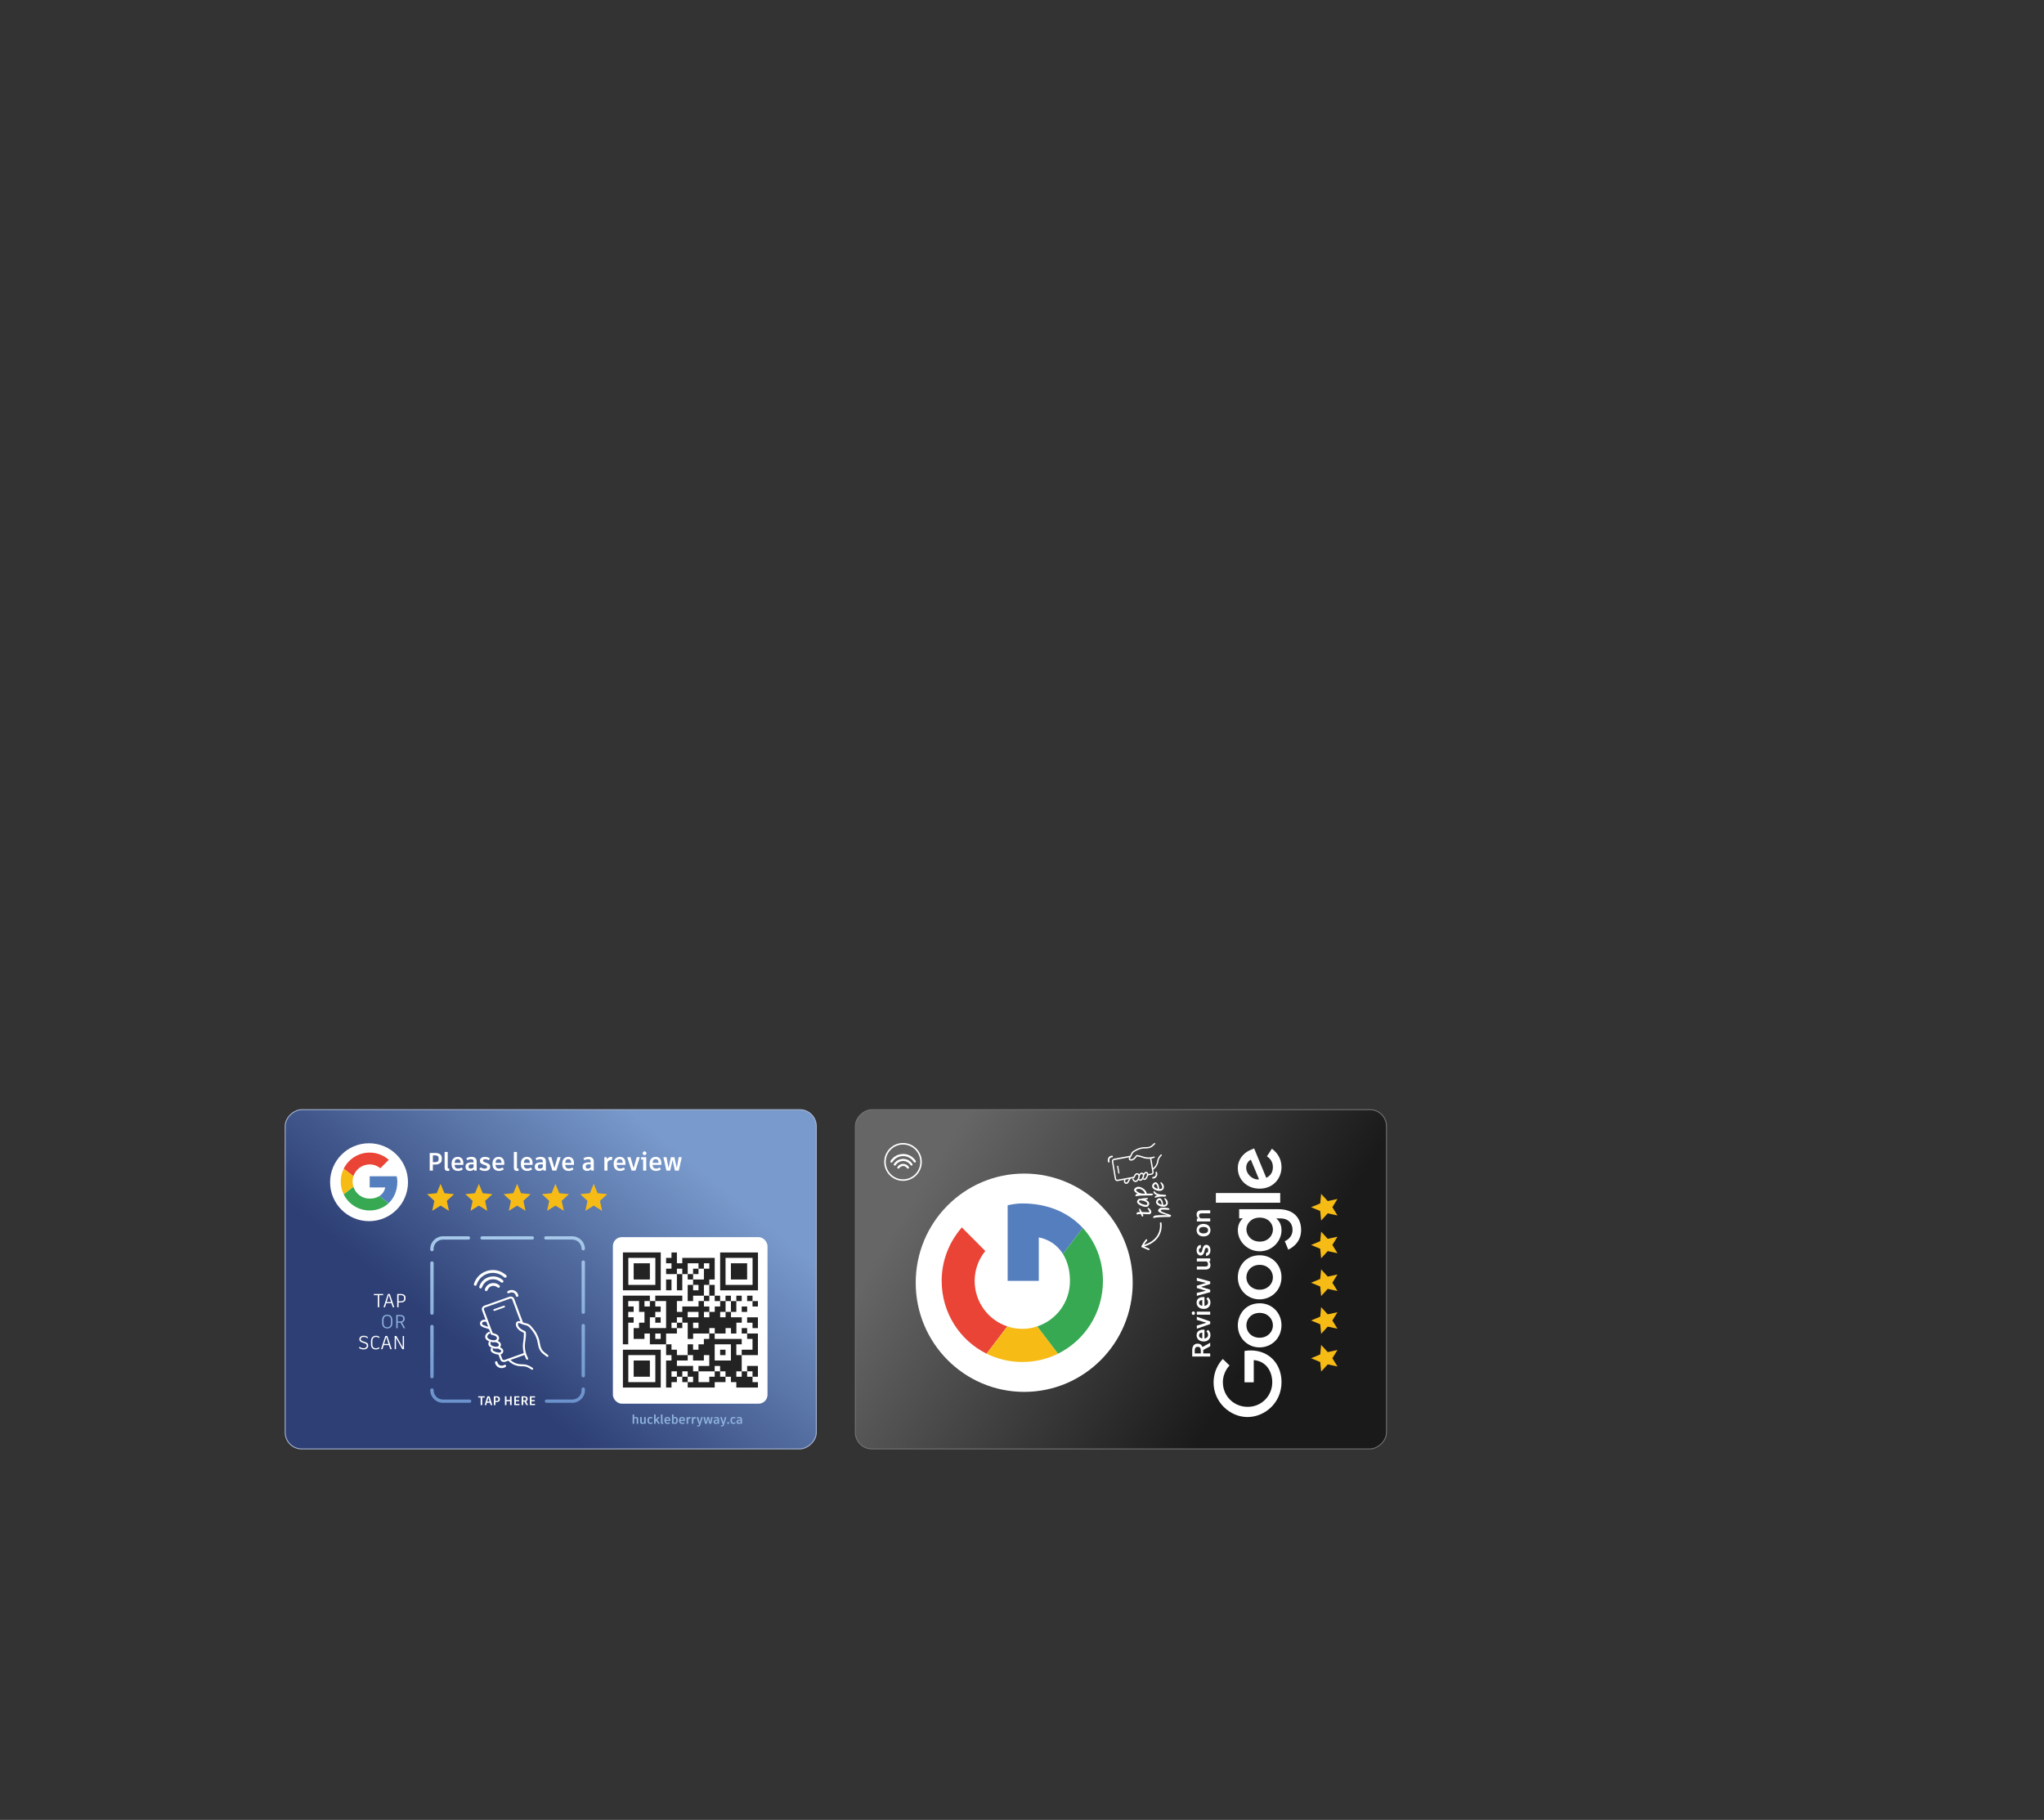 <?xml version="1.0" encoding="UTF-8"?><svg id="Layer_1" xmlns="http://www.w3.org/2000/svg" xmlns:xlink="http://www.w3.org/1999/xlink" viewBox="0 0 2280 2030"><rect x="0" y="0" width="2280" height="2030" fill="#333333" stroke="none"/><defs><style>.cls-1{clip-path:url(#clippath);}.cls-2{fill:#557ebe;}.cls-2,.cls-3,.cls-4,.cls-5,.cls-6,.cls-7,.cls-8,.cls-9,.cls-10{stroke-width:0px;}.cls-3{fill:none;}.cls-4{fill:#8fb3de;}.cls-5{fill:#f7bb16;}.cls-6{fill:#36a952;}.cls-7{fill:#232323;}.cls-8{fill:url(#linear-gradient-2);}.cls-11{fill:url(#linear-gradient-3);stroke:#757575;}.cls-11,.cls-12{stroke-miterlimit:10;}.cls-9{fill:#e94435;}.cls-12{fill:url(#linear-gradient);stroke:#aab9d6;}.cls-10{fill:#fff;}</style><linearGradient id="linear-gradient" x1="531.48" y1="330.37" x2="902.11" y2="637.82" gradientTransform="translate(-106.43 939.58)" gradientUnits="userSpaceOnUse"><stop offset=".26" stop-color="#2d3f74"/><stop offset=".93" stop-color="#799acc"/></linearGradient><clipPath id="clippath"><path class="cls-3" d="M479.97,1550.5v.32c0,7.7,6.37,13.97,14.2,13.97h29.7c1.03,0,1.87-.82,1.87-1.84s-.84-1.83-1.87-1.83h-29.7c-5.77,0-10.47-4.62-10.47-10.29v-.32c0-1.01-.84-1.83-1.87-1.83s-1.87.82-1.87,1.83M648.73,1549.48v1.33c0,5.68-4.7,10.29-10.47,10.29h-28.67c-1.03,0-1.87.82-1.87,1.83s.84,1.84,1.87,1.84h28.67c7.83,0,14.2-6.27,14.2-13.97v-1.33c0-1.01-.84-1.83-1.87-1.83s-1.87.82-1.87,1.83M479.97,1479.66v55.92c0,1.02.84,1.84,1.87,1.84s1.87-.82,1.87-1.84v-55.92c0-1.01-.84-1.83-1.87-1.83s-1.87.82-1.87,1.83M648.73,1478.64v55.92c0,1.01.84,1.83,1.87,1.83s1.87-.82,1.87-1.83v-55.92c0-1.02-.84-1.84-1.87-1.84s-1.87.82-1.87,1.84M479.97,1408.82v55.92c0,1.01.84,1.83,1.87,1.83s1.87-.82,1.87-1.83v-55.92c0-1.01-.84-1.84-1.87-1.84s-1.87.82-1.87,1.84M648.73,1407.8v55.92c0,1.02.84,1.84,1.87,1.84s1.87-.82,1.87-1.84v-55.92c0-1.01-.84-1.83-1.87-1.83s-1.87.82-1.87,1.83M494.17,1379.02c-7.83,0-14.2,6.26-14.2,13.97v.92c0,1.01.84,1.83,1.87,1.83s1.87-.82,1.87-1.83v-.92c0-5.68,4.69-10.3,10.47-10.3h28.34c1.03,0,1.87-.82,1.87-1.83s-.84-1.83-1.87-1.83h-28.34ZM565.73,1379.02h-27.99c-1.03,0-1.87.82-1.87,1.83s.84,1.83,1.87,1.83h55.99c1.03,0,1.87-.82,1.87-1.83s-.84-1.83-1.87-1.83h-27.99ZM608.89,1379.02c-1.03,0-1.87.82-1.87,1.83s.84,1.83,1.87,1.83h29.37c5.73,0,10.43,4.58,10.47,10.22,0,1.01.84,1.82,1.87,1.82h.01c1.03,0,1.86-.84,1.85-1.85-.06-7.64-6.43-13.86-14.2-13.86h-29.37Z"/></clipPath><linearGradient id="linear-gradient-2" x1="1008.8" y1="1101.51" x2="1011.14" y2="1101.51" gradientTransform="translate(87993.26 81633.66) rotate(-90) scale(79.37 -79.37)" gradientUnits="userSpaceOnUse"><stop offset="0" stop-color="#6b92cc"/><stop offset="1" stop-color="#a7c9ea"/></linearGradient><linearGradient id="linear-gradient-3" x1="573.29" y1="1329.95" x2="863.54" y2="861.81" gradientTransform="translate(535.87 324.71)" gradientUnits="userSpaceOnUse"><stop offset=".18" stop-color="#1a1a1a"/><stop offset=".93" stop-color="#666"/></linearGradient></defs><rect class="cls-12" x="425.12" y="1130.76" width="378.44" height="592.43" rx="18.41" ry="18.41" transform="translate(-812.64 2041.32) rotate(-90)"/><rect class="cls-10" x="683.65" y="1379.96" width="172.49" height="185.76" rx="9.95" ry="9.95"/><polygon class="cls-5" points="506.53 1332 497.33 1331.11 497.33 1331.11 495.74 1330.95 491.44 1320.53 487.15 1330.95 476.37 1332.02 484.51 1339.51 483.18 1345.68 482.13 1350.58 491.45 1344.79 500.78 1350.57 498.4 1339.5 506.53 1332"/><polygon class="cls-5" points="549.24 1332 540.04 1331.11 540.04 1331.11 538.45 1330.95 534.15 1320.53 529.86 1330.95 519.08 1332.02 527.21 1339.51 525.89 1345.68 524.84 1350.58 534.16 1344.79 543.49 1350.57 541.11 1339.5 549.24 1332"/><polygon class="cls-5" points="591.95 1332 582.75 1331.11 582.75 1331.11 581.16 1330.95 576.86 1320.53 572.57 1330.95 561.79 1332.02 569.92 1339.51 568.6 1345.68 567.55 1350.58 576.87 1344.79 586.2 1350.57 583.82 1339.5 591.95 1332"/><polygon class="cls-5" points="634.66 1332 625.46 1331.11 625.46 1331.11 623.87 1330.95 619.57 1320.53 615.28 1330.95 604.5 1332.02 612.63 1339.51 611.31 1345.68 610.26 1350.58 619.58 1344.79 628.91 1350.57 626.53 1339.5 634.66 1332"/><polygon class="cls-5" points="677.37 1332 668.17 1331.11 668.17 1331.11 666.58 1330.95 662.28 1320.53 657.99 1330.95 647.21 1332.02 655.34 1339.51 654.02 1345.68 652.97 1350.58 662.29 1344.79 671.62 1350.57 669.24 1339.5 677.37 1332"/><path class="cls-10" d="M411.65,1362.14c24,0,43.45-19.46,43.45-43.45s-19.46-43.45-43.45-43.45-43.45,19.46-43.45,43.45,19.46,43.45,43.45,43.45"/><path class="cls-9" d="M412.38,1298.84c4.55,0,8.66,1.61,11.89,4.26l9.39-9.39c-5.72-4.99-13.06-8.07-21.29-8.07-12.76,0-23.73,7.31-28.99,17.99l10.87,8.31c2.51-7.61,9.64-13.09,18.12-13.09"/><path class="cls-5" d="M393.29,1317.92c0-2.1.35-4.11.97-6l-10.87-8.31c-2.12,4.31-3.31,9.16-3.31,14.31s1.19,9.99,3.31,14.3c0,0,0,0,0,0l10.87-8.31s0-.02,0-.03c-.62-1.88-.96-3.88-.96-5.97"/><path class="cls-2" d="M412.38,1312.05v12.48h17.32c-.87,4.25-3.23,7.52-6.6,9.65l10.32,7.99c5.93-5.51,9.79-13.72,9.79-24.25,0-1.91-.29-3.96-.73-5.87h-30.1Z"/><path class="cls-6" d="M412.38,1337.01c-8.47,0-15.61-5.48-18.12-13.09l-10.87,8.31c5.25,10.68,16.22,17.99,28.99,17.99,7.88,0,15.4-2.8,21.04-8.05l-10.32-7.99c-2.91,1.84-6.58,2.82-10.73,2.82"/><path class="cls-10" d="M490.92,1287.57c-1.25-.98-2.96-1.47-5.11-1.47h-6.49v19.66h3.54v-6.74h2.47c2.28,0,4.1-.5,5.45-1.5,1.35-1,2.02-2.39,2.02-4.17v-1.63c0-1.78-.63-3.16-1.88-4.14ZM489.26,1293.14c0,2.12-1.35,3.17-4.04,3.17h-2.36v-7.53h2.78c1.14,0,2.03.26,2.67.77.64.51.96,1.29.96,2.32v1.26Z"/><path class="cls-10" d="M500.44,1303.42c-.37,0-.64-.09-.79-.27-.15-.18-.22-.47-.22-.88v-17.3h-3.48v17.81c0,1.09.31,1.91.93,2.49.62.57,1.46.86,2.53.86.64,0,1.3-.12,1.99-.37l-.37-2.39c-.3.04-.5.06-.59.06Z"/><path class="cls-10" d="M510.43,1290.42c-1.35,0-2.53.31-3.54.93-1.01.62-1.79,1.46-2.33,2.54-.54,1.08-.81,2.29-.81,3.64v1.54c0,1.37.28,2.58.84,3.64s1.38,1.89,2.46,2.5c1.08.61,2.35.91,3.83.91,1.03,0,2.03-.17,2.99-.51.96-.34,1.78-.76,2.46-1.26l-1.24-2.08c-.71.39-1.37.7-1.98.91-.61.21-1.28.32-2.01.32-1.31,0-2.29-.33-2.95-1-.66-.67-.99-1.71-1.01-3.13h9.63c.07-.6.11-1.16.11-1.69,0-2.36-.56-4.16-1.69-5.41s-2.71-1.87-4.77-1.87ZM513.78,1297.1h-6.63c.04-1.37.33-2.4.88-3.09.55-.69,1.36-1.04,2.43-1.04s1.91.34,2.47,1.02c.56.68.84,1.67.84,2.96v.14Z"/><path class="cls-10" d="M525.88,1290.42c-2.1,0-4.01.52-5.73,1.57l1.07,2.16c.75-.38,1.46-.66,2.15-.84.68-.19,1.42-.28,2.2-.28.9,0,1.57.2,2.01.6s.66,1.04.66,1.92v1.01h-2.75c-1.93,0-3.45.39-4.55,1.18-1.1.79-1.66,1.83-1.66,3.15v.98c0,.84.22,1.59.67,2.23.45.65,1.05,1.14,1.81,1.49.76.35,1.59.52,2.49.52,1.74,0,3.22-.6,4.44-1.8l.28,1.43h2.72v-10.08c0-1.65-.49-2.94-1.46-3.86-.97-.93-2.42-1.39-4.35-1.39ZM528.24,1302.07c-.43.49-.93.85-1.5,1.09-.57.24-1.18.37-1.81.37-.73,0-1.28-.17-1.64-.52-.37-.35-.55-.82-.55-1.42v-.56c0-1.52,1.03-2.28,3.09-2.28h2.42v3.31Z"/><path class="cls-10" d="M543.13,1297.27l-1.88-.65c-.94-.34-1.57-.65-1.91-.93-.34-.28-.51-.63-.51-1.04v-.22c0-.41.2-.75.59-1.02s.96-.41,1.71-.41,1.36.08,1.95.25c.59.17,1.24.49,1.95.96l1.6-1.91c-.71-.6-1.56-1.06-2.54-1.39-.98-.33-2.01-.49-3.08-.49s-2.06.17-2.92.52c-.86.35-1.54.82-2.02,1.43-.49.61-.73,1.31-.73,2.09v.62c0,.92.29,1.68.88,2.29s1.49,1.13,2.71,1.56l1.88.65c.99.34,1.66.65,1.99.94s.51.68.51,1.17v.22c0,1.09-.95,1.63-2.84,1.63-.81,0-1.54-.12-2.22-.37-.67-.24-1.34-.61-1.99-1.09l-1.66,1.99c.77.66,1.68,1.16,2.72,1.52,1.05.36,2.2.53,3.45.53,1.7,0,3.13-.37,4.27-1.11,1.14-.74,1.71-1.77,1.71-3.1v-.62c0-1.05-.31-1.87-.93-2.47s-1.53-1.11-2.72-1.54Z"/><path class="cls-10" d="M556.07,1290.42c-1.35,0-2.53.31-3.54.93-1.01.62-1.79,1.46-2.33,2.54-.54,1.08-.81,2.29-.81,3.64v1.54c0,1.37.28,2.58.84,3.64s1.38,1.89,2.46,2.5c1.08.61,2.35.91,3.83.91,1.03,0,2.03-.17,2.99-.51.96-.34,1.78-.76,2.46-1.26l-1.24-2.08c-.71.39-1.37.7-1.98.91-.61.21-1.28.32-2.01.32-1.31,0-2.29-.33-2.95-1-.66-.67-.99-1.71-1.01-3.13h9.63c.07-.6.11-1.16.11-1.69,0-2.36-.56-4.16-1.69-5.41s-2.71-1.87-4.77-1.87ZM559.41,1297.1h-6.63c.04-1.37.33-2.4.88-3.09.55-.69,1.36-1.04,2.43-1.04s1.91.34,2.47,1.02c.56.68.84,1.67.84,2.96v.14Z"/><path class="cls-10" d="M577.67,1303.42c-.37,0-.64-.09-.79-.27-.15-.18-.22-.47-.22-.88v-17.3h-3.48v17.81c0,1.09.31,1.91.93,2.49.62.57,1.46.86,2.53.86.64,0,1.3-.12,1.99-.37l-.37-2.39c-.3.04-.5.06-.59.06Z"/><path class="cls-10" d="M587.67,1290.42c-1.35,0-2.53.31-3.54.93-1.01.62-1.79,1.46-2.33,2.54-.54,1.08-.81,2.29-.81,3.64v1.54c0,1.37.28,2.58.84,3.64s1.38,1.89,2.46,2.5c1.08.61,2.35.91,3.83.91,1.03,0,2.03-.17,2.99-.51.96-.34,1.78-.76,2.46-1.26l-1.24-2.08c-.71.39-1.37.7-1.98.91-.61.21-1.28.32-2.01.32-1.31,0-2.29-.33-2.95-1-.66-.67-.99-1.71-1.01-3.13h9.63c.07-.6.11-1.16.11-1.69,0-2.36-.56-4.16-1.69-5.41s-2.71-1.87-4.77-1.87ZM591.01,1297.1h-6.63c.04-1.37.33-2.4.88-3.09.55-.69,1.36-1.04,2.43-1.04s1.91.34,2.47,1.02c.56.68.84,1.67.84,2.96v.14Z"/><path class="cls-10" d="M603.11,1290.42c-2.1,0-4.01.52-5.73,1.57l1.07,2.16c.75-.38,1.46-.66,2.15-.84.68-.19,1.42-.28,2.2-.28.9,0,1.57.2,2.01.6s.66,1.04.66,1.92v1.01h-2.75c-1.93,0-3.45.39-4.55,1.18-1.1.79-1.66,1.83-1.66,3.15v.98c0,.84.22,1.59.67,2.23.45.65,1.05,1.14,1.81,1.49.76.35,1.59.52,2.49.52,1.74,0,3.22-.6,4.44-1.8l.28,1.43h2.72v-10.08c0-1.65-.49-2.94-1.46-3.86-.97-.93-2.42-1.39-4.35-1.39ZM605.47,1302.07c-.43.49-.93.85-1.5,1.09-.57.24-1.18.37-1.81.37-.73,0-1.28-.17-1.64-.52-.37-.35-.55-.82-.55-1.42v-.56c0-1.52,1.03-2.28,3.09-2.28h2.42v3.31Z"/><polygon class="cls-10" points="618.45 1302.97 614.99 1290.81 611.37 1290.81 616.23 1305.75 620.53 1305.75 625.39 1290.81 621.9 1290.81 618.45 1302.97"/><path class="cls-10" d="M633.84,1290.42c-1.35,0-2.53.31-3.54.93-1.01.62-1.79,1.46-2.33,2.54-.54,1.08-.81,2.29-.81,3.64v1.54c0,1.37.28,2.58.84,3.64s1.38,1.89,2.46,2.5c1.08.61,2.35.91,3.83.91,1.03,0,2.03-.17,2.99-.51.96-.34,1.78-.76,2.46-1.26l-1.24-2.08c-.71.39-1.37.7-1.98.91-.61.21-1.28.32-2.01.32-1.31,0-2.29-.33-2.95-1-.66-.67-.99-1.71-1.01-3.13h9.63c.07-.6.11-1.16.11-1.69,0-2.36-.56-4.16-1.69-5.41s-2.71-1.87-4.77-1.87ZM637.18,1297.1h-6.63c.04-1.37.33-2.4.88-3.09.55-.69,1.36-1.04,2.43-1.04s1.91.34,2.47,1.02c.56.68.84,1.67.84,2.96v.14Z"/><path class="cls-10" d="M656.53,1290.42c-2.1,0-4.01.52-5.73,1.57l1.07,2.16c.75-.38,1.46-.66,2.15-.84.68-.19,1.42-.28,2.2-.28.9,0,1.57.2,2.01.6s.66,1.04.66,1.92v1.01h-2.75c-1.93,0-3.45.39-4.55,1.18-1.1.79-1.66,1.83-1.66,3.15v.98c0,.84.22,1.59.67,2.23.45.65,1.05,1.14,1.81,1.49.76.35,1.59.52,2.49.52,1.74,0,3.22-.6,4.44-1.8l.28,1.43h2.72v-10.08c0-1.65-.49-2.94-1.46-3.86-.97-.93-2.42-1.39-4.35-1.39ZM658.89,1302.07c-.43.49-.93.85-1.5,1.09-.57.24-1.18.37-1.81.37-.73,0-1.28-.17-1.64-.52-.37-.35-.55-.82-.55-1.42v-.56c0-1.52,1.03-2.28,3.09-2.28h2.42v3.31Z"/><path class="cls-10" d="M678.93,1291.13c-.72.44-1.29,1.12-1.7,2.04l-.56-2.36h-2.53v14.94h3.48v-8.93c.39-1.05.92-1.8,1.59-2.25.66-.45,1.45-.67,2.35-.67.32,0,.62.03.9.08l.62-3.23c-.56-.19-1.16-.28-1.8-.28-.84,0-1.62.22-2.34.66Z"/><path class="cls-10" d="M691.25,1290.42c-1.35,0-2.53.31-3.54.93-1.01.62-1.79,1.46-2.33,2.54-.54,1.08-.81,2.29-.81,3.64v1.54c0,1.37.28,2.58.84,3.64s1.38,1.89,2.46,2.5c1.08.61,2.35.91,3.83.91,1.03,0,2.03-.17,2.99-.51.96-.34,1.78-.76,2.46-1.26l-1.24-2.08c-.71.39-1.37.7-1.98.91-.61.21-1.28.32-2.01.32-1.31,0-2.29-.33-2.95-1-.66-.67-.99-1.71-1.01-3.13h9.63c.07-.6.11-1.16.11-1.69,0-2.36-.56-4.16-1.69-5.41s-2.71-1.87-4.77-1.87ZM694.59,1297.1h-6.63c.04-1.37.33-2.4.88-3.09.55-.69,1.36-1.04,2.43-1.04s1.91.34,2.47,1.02c.56.68.84,1.67.84,2.96v.14Z"/><polygon class="cls-10" points="706.75 1302.97 703.29 1290.81 699.67 1290.81 704.53 1305.75 708.83 1305.75 713.69 1290.81 710.2 1290.81 706.75 1302.97"/><path class="cls-10" d="M718.99,1284.29c-.58,0-1.08.21-1.49.62-.41.41-.62.91-.62,1.49s.21,1.07.62,1.47c.41.4.91.6,1.49.6s1.08-.2,1.49-.6c.41-.4.62-.89.62-1.47s-.21-1.1-.62-1.5c-.41-.4-.91-.6-1.49-.6Z"/><polygon class="cls-10" points="715.15 1293.39 717.39 1293.39 717.39 1305.75 720.88 1305.75 720.88 1290.81 715.15 1290.81 715.15 1293.39"/><path class="cls-10" d="M731.29,1290.42c-1.35,0-2.53.31-3.54.93-1.01.62-1.79,1.46-2.33,2.54-.54,1.08-.81,2.29-.81,3.64v1.54c0,1.37.28,2.58.84,3.64s1.38,1.89,2.46,2.5c1.08.61,2.35.91,3.83.91,1.03,0,2.03-.17,2.99-.51.96-.34,1.78-.76,2.46-1.26l-1.24-2.08c-.71.39-1.37.7-1.98.91-.61.21-1.28.32-2.01.32-1.31,0-2.29-.33-2.95-1-.66-.67-.99-1.71-1.01-3.13h9.63c.07-.6.11-1.16.11-1.69,0-2.36-.56-4.16-1.69-5.41s-2.71-1.87-4.77-1.87ZM734.64,1297.1h-6.63c.04-1.37.33-2.4.88-3.09.55-.69,1.36-1.04,2.43-1.04s1.91.34,2.47,1.02c.56.68.84,1.67.84,2.96v.14Z"/><polygon class="cls-10" points="757.05 1290.81 754.94 1302.83 752.25 1290.81 748.37 1290.81 745.7 1302.83 743.48 1290.81 740 1290.81 743.37 1305.75 747.58 1305.75 750.25 1293.84 752.86 1305.75 757.16 1305.75 760.47 1290.81 757.05 1290.81"/><polygon class="cls-10" points="417.02 1444.71 421.4 1444.71 421.4 1458.14 422.98 1458.14 422.98 1444.71 427.38 1444.71 427.38 1443.4 417.02 1443.4 417.02 1444.71"/><path class="cls-10" d="M432.65,1443.4l-4.82,14.75h1.62l1.43-4.55h5.75l1.52,4.55h1.64l-4.97-14.75h-2.17ZM431.28,1452.29l2.44-7.73,2.49,7.73h-4.93Z"/><path class="cls-10" d="M451,1444.47c-.91-.72-2.13-1.07-3.68-1.07h-4.28v14.75h1.58v-5.35h2.34c1.69,0,3-.36,3.96-1.09.95-.73,1.43-1.75,1.43-3.05v-1.14c0-1.31-.45-2.32-1.36-3.03ZM450.78,1448.58c0,.98-.33,1.72-.99,2.2-.66.49-1.62.73-2.86.73h-2.3v-6.83h2.65c1.1,0,1.95.25,2.57.74.62.49.93,1.21.93,2.17v.99Z"/><path class="cls-4" d="M431.97,1466.55c-1.9,0-3.32.55-4.29,1.65s-1.44,2.57-1.44,4.39v3.24c0,1.14.21,2.16.62,3.05.41.9,1.05,1.61,1.91,2.13.86.52,1.92.78,3.2.78s2.35-.26,3.2-.78,1.49-1.23,1.91-2.13c.41-.9.62-1.92.62-3.05v-3.24c0-1.81-.48-3.27-1.43-4.38s-2.39-1.66-4.3-1.66ZM436.12,1475.88c0,1.38-.34,2.49-1.03,3.35-.69.86-1.73,1.29-3.12,1.29s-2.43-.43-3.12-1.29c-.69-.86-1.03-1.97-1.03-3.35v-3.31c0-1.45.34-2.6,1.03-3.45s1.73-1.29,3.12-1.29,2.45.43,3.13,1.3c.68.86,1.02,2.01,1.02,3.44v3.31Z"/><path class="cls-4" d="M448.38,1475.02c.93-.25,1.65-.68,2.18-1.28.53-.6.79-1.33.79-2.17v-.97c0-1.17-.45-2.09-1.36-2.77-.91-.68-2.12-1.02-3.65-1.02h-4.34v14.75h1.58v-6.24h2.8c.2,0,.34,0,.42-.02l3.37,6.26h1.75l-3.54-6.53ZM446.36,1474.03h-2.78v-5.94h2.74c1.05,0,1.89.22,2.51.67.62.45.93,1.07.93,1.88v.88c0,.8-.3,1.42-.9,1.85-.6.44-1.43.65-2.5.65Z"/><path class="cls-10" d="M407.08,1496.9l-1.92-.61c-.97-.31-1.67-.65-2.1-1.03s-.64-.81-.64-1.31v-.44c0-.37.12-.72.36-1.06.24-.34.61-.63,1.12-.86s1.14-.35,1.9-.35c.81,0,1.53.12,2.14.37.61.25,1.23.64,1.84,1.19l.84-.93c-1.28-1.28-2.89-1.92-4.84-1.92-1.05,0-1.95.17-2.7.52-.74.34-1.3.79-1.67,1.34-.37.55-.56,1.12-.56,1.71v.46c0,.8.27,1.49.8,2.08s1.4,1.08,2.61,1.49l2.11.69c1.01.34,1.72.7,2.13,1.07.41.38.61.91.61,1.6v.34c0,.42-.13.83-.4,1.23-.27.4-.68.73-1.23.99-.55.26-1.24.39-2.05.39-.7,0-1.3-.06-1.8-.19-.5-.13-.92-.29-1.27-.5-.35-.2-.76-.48-1.22-.83l-.84.99c1.25,1.25,2.96,1.88,5.14,1.88,1.08,0,2.02-.18,2.81-.53.79-.35,1.4-.83,1.82-1.43s.63-1.26.63-1.98v-.53c0-1.02-.31-1.83-.93-2.4-.62-.58-1.51-1.05-2.68-1.43Z"/><path class="cls-10" d="M416.45,1492.44c.7-.8,1.69-1.2,2.97-1.2.7,0,1.31.11,1.82.33.51.22,1.01.52,1.48.92l.84-.95c-.58-.5-1.19-.89-1.84-1.17-.65-.27-1.44-.41-2.35-.41-1.15,0-2.15.24-2.98.73-.84.48-1.47,1.17-1.92,2.04s-.66,1.91-.66,3.09v3.9c0,1.67.48,3.01,1.43,4,.95,1,2.3,1.5,4.02,1.5.86,0,1.63-.14,2.33-.41.7-.27,1.3-.62,1.82-1.04l-.7-1.01c-.48.37-.99.65-1.54.86-.55.21-1.18.32-1.9.32-1.26,0-2.23-.37-2.9-1.12-.67-.74-1-1.79-1-3.14v-3.9c0-1.42.35-2.53,1.05-3.33Z"/><path class="cls-10" d="M429.82,1490.2l-4.82,14.75h1.62l1.43-4.55h5.75l1.52,4.55h1.64l-4.97-14.75h-2.17ZM428.46,1499.09l2.44-7.73,2.49,7.73h-4.93Z"/><polygon class="cls-10" points="449.22 1490.2 449.22 1502.93 442.15 1490.22 442.17 1490.2 440.23 1490.2 440.23 1504.95 441.66 1504.95 441.66 1492.18 448.76 1504.95 450.66 1504.95 450.66 1490.2 449.22 1490.2"/><path class="cls-10" d="M552.61,1497.1c1.21.29,2.19.74,2.99,1.37.53.42.85.99.88,1.57.02.5-.17.98-.54,1.34-.55.54-1.31.8-2.39.82-1.75.02-3.44-.44-5.16-1.41-.88-.5-1.28-1.22-1.24-2.21,0-.18.04-.37.08-.56.01-.07.03-.14.04-.21.08-.52-.18-1.01-.63-1.22,1.46.48,3.02.68,4.69.62.18,0,.37-.04.55-.07.27-.05.53-.1.75-.04M575.5,1476.62c-.19,1.93.44,3.7,1.93,5.41,1.3,1.5,3.01,2.75,5.39,3.92l.11.05c.37.18.74.37,1.12.53.23.1.33.24.32.48-.02.55-.04,1.11-.05,1.67-.04,1.3-.07,2.64-.19,3.96-.11,1.25-.29,2.51-.45,3.73-.13.91-.26,1.85-.36,2.78-.1.86-.09,1.74-.09,2.59v.21l.16,2.97v.02c.19,1.15.4,2.38.68,3.59l.03.14c.08.32.13.54.08.61-.05.09-.3.18-.65.3-1.8.64-3.61,1.28-5.41,1.92-4.96,1.76-10.09,3.57-15.12,5.39-.64.23-1.29.21-1.83-.06-.51-.26-.87-.72-1-1.27-.14-.6-.38-1.18-.62-1.75-.06-.15-.12-.29-.18-.43l-.87-2.37v-.02c-.08-.14-.07-.18-.07-.18,0,0,.02-.04.17-.1,1.73-.62,2.7-1.83,2.8-3.5.08-1.32-.52-2.46-1.74-3.29-.45-.31-.92-.59-1.41-.87-.17-.1-.33-.19-.5-.29.02-.02.04-.05.06-.07.15-.18.31-.39.44-.61,1.01-1.69.63-3.82-.89-5.07-.42-.35-.9-.63-1.36-.9-.21-.13-.42-.25-.62-.38h0c.09-.16.19-.31.28-.46.29-.45.55-.88.76-1.35.39-.89.36-1.84-.1-3-.73-1.85-2.43-2.61-3.97-3.17-.69-.25-1.41-.45-2.11-.64l-.39-.11c-.24-.07-.35-.16-.42-.36-3.06-8.25-5.75-15.48-8.21-22.09l-.97-2.64c-.03-.09-.07-.18-.1-.27-.13-.37-.27-.76-.36-1.14-.19-.88.31-1.72,1.21-2.04,5.01-1.78,10.01-3.56,15.02-5.33l5.82-2.07c.66-.24,1.33-.47,1.99-.71,1.69-.59,3.43-1.21,5.14-1.83.46-.17,1.05-.13,1.53.09.43.2.73.53.85.92.14.43.3.88.49,1.32l8.57,23.08c-.11-.04-.21-.07-.31-.1-1.05-.31-1.88-.31-2.68.01-1.17.47-1.8,1.37-1.93,2.77M537.8,1475.85c.12-.57.48-1.03.95-1.22.2-.08.42-.14.65-.19.29-.06.59-.09.89-.12h.05c.38-.05.77-.05,1.14-.06.22,0,.44,0,.67-.02.18,0,.24.03.29.16.4,1.09.81,2.18,1.21,3.27.28.76.56,1.52.84,2.27,0,0,0,.01,0,.02l-.2-.07c-.33-.11-.64-.22-.95-.32-.26-.09-.52-.17-.78-.25-.59-.18-1.19-.37-1.73-.64-.32-.15-.65-.27-.98-.38-.61-.21-1.19-.41-1.65-.85-.39-.38-.55-.99-.42-1.6M611.26,1511.54l-.93-.74c-1.14-.92-2.32-1.86-3.5-2.78-1.18-.93-2.1-2.03-2.72-3.26-.85-1.67-1.43-3.61-1.79-5.93-.48-3.07-1.07-5.36-1.94-7.43l-.04-.1c-.43-1.03-.88-2.09-1.42-3.09l-.02-.04c-.71-1.31-1.44-2.66-2.33-3.88-.97-1.32-2.05-2.59-3.1-3.82-.28-.33-.56-.66-.83-.98-1.36-1.62-3.06-2.71-5.04-3.24-1.45-.39-2.63-.69-3.72-.94-.36-.08-.52-.24-.66-.62-3.44-9.3-6.56-17.69-9.55-25.67-.2-.55-.48-1.03-.81-1.39-1.21-1.36-2.94-1.76-4.76-1.13-9.07,3.22-18.44,6.54-27.75,9.86-.58.21-1.13.53-1.55.91-1.35,1.23-1.71,2.73-1.07,4.46.81,2.18,1.62,4.36,2.43,6.53l1.21,3.27.06.15c.03.07.05.15.08.22.02.05.02.08.03.09-.01,0-.04.01-.12.02-.15,0-.3,0-.45.01-.17,0-.34.01-.51.02-1.83.03-3.08.52-4.03,1.57-.72.79-1.09,1.87-1,2.96.08,1.08.6,2.07,1.43,2.71.87.69,1.91,1.07,2.92,1.44.21.07.42.15.63.23,1.28.49,2.62.89,3.92,1.28.25.07.5.15.75.22.3.09.45.23.56.53.35.95.7,1.92,1.05,2.85.3.8.6,1.61.89,2.41.13.37.37.57.76.66.7.16,1.41.35,2.1.55,1.14.34,2.15.68,3.01,1.36.51.4.82.99.86,1.62.04.57-.15,1.11-.54,1.51-.58.61-1.3.95-2.16,1.02-2.17.17-4.29-.32-6.29-1.46-.57-.33-1.14-.71-1.46-1.32-.52-1.01-.37-2.03.45-3.12.48-.63,1.17-1.04,1.71-1.32.31-.16.54-.43.63-.74.09-.28.06-.57-.08-.8-.31-.52-1.06-.73-1.6-.44-1.24.66-2.16,1.45-2.82,2.41-1.53,2.24-1.15,4.99.89,6.54,1.04.78,2.16,1.38,3.35,1.8-.02,0-.04,0-.05,0-.63-.11-1.23.27-1.38.89-.07.29-.12.59-.15.89-.14,1.77.41,3.07,1.69,3.97.56.39,1.13.73,1.71.99,2.21,1.01,4.24,1.36,6.21,1.06.72-.11,1.32,0,1.88.32.22.13.44.25.66.37.55.3,1.12.61,1.59,1,.35.28.53.65.52,1.06,0,.47-.26.94-.7,1.28-.48.38-1.06.4-1.57.38-2.29-.05-4.41-.67-6.3-1.83-.48-.29-.75-.71-.84-1.26-.03-.2-.02-.41,0-.63,0-.08,0-.16.01-.24.02-.63-.4-1.11-1.01-1.18-.61-.07-1.18.33-1.28.92-.3,1.65.27,3.19,1.5,4.03,1.92,1.31,4.21,2.11,6.8,2.37.27.03.36.1.45.34.59,1.62,1.12,3.06,1.64,4.4l.07.2c.19.52.4,1.05.68,1.54.92,1.6,3.04,2.31,4.94,1.66.71-.24,1.42-.5,2.11-.75.33-.12.66-.24.99-.35.26-.09.43-.15.51-.13.08.02.2.14.38.33l.02.02c1.1,1.15,2.4,2.18,3.87,3.05,2.71,1.61,5.82,2.54,9.26,2.78.72.05,1.44.05,2.15.05.41,0,.84,0,1.26.01,1.87.05,3.7.59,5.78,1.71.77.41,1.52.89,2.24,1.36.27.18.55.35.83.53.35.22.66.29.97.23.12-.02.25-.07.36-.14.46-.27.67-.72.53-1.16-.08-.26-.3-.55-.58-.76-1.76-1.31-3.64-2.33-5.58-3.03-1.64-.59-3.16-.89-4.66-.91-1.72-.02-3.17-.07-4.6-.25-3.41-.43-6.44-1.74-9-3.91-.23-.19-.45-.4-.68-.62-.06-.05-.12-.11-.18-.16.05-.03.09-.04.14-.06l4.42-1.57c3.57-1.27,7.14-2.53,10.7-3.81.21-.07.24-.06.31.13.32.83.59,1.51.88,2.14.4.9.76,1.63,1.12,2.3.15.28.4.48.7.56.3.08.61.04.88-.11.53-.3.72-.94.44-1.5-1.19-2.37-2-4.36-2.54-6.26-.62-2.14-.95-4.4-.99-6.71-.05-3.08.39-6.09.83-8.63.39-2.26.37-4.57.31-6.73-.03-.93-.49-1.62-1.35-2.02-.64-.3-1.4-.65-2.15-1.06-1.8-.99-3.8-2.3-4.93-4.51-.41-.81-.54-1.69-.37-2.63.04-.26.15-.45.32-.56.17-.12.41-.15.7-.11.29.05.6.11.86.23,1.98.93,4.19,1.65,6.95,2.24,1.21.26,2.3.83,3.24,1.69,1.31,1.2,2.57,2.62,3.96,4.47,1.84,2.43,3.19,4.76,4.12,7.11l.14.34c.4,1.01.81,2.06,1.08,3.12.27,1.09.48,2.22.68,3.31.11.62.23,1.26.36,1.89.55,2.68,1.27,4.63,2.33,6.32.86,1.38,1.69,2.37,2.62,3.13,1.11.91,2.28,1.79,3.41,2.65.41.31.83.62,1.24.94.29.22.61.32.92.28.28-.03.52-.17.71-.4.43-.52.35-1.16-.19-1.59"/><path class="cls-10" d="M561.88,1456.47l-10.85,3.85c-.55.19-.83.77-.64,1.29.18.47.68.73,1.18.63.05-.01.11-.03.16-.04l10.85-3.85c.55-.2.83-.77.64-1.29-.19-.52-.79-.78-1.34-.59"/><path class="cls-10" d="M568.06,1442.29c1.54-.81,3.16-.93,4.57-.34,1.39.58,2.38,1.76,2.78,3.34.24.97.84,1.43,1.65,1.28.03,0,.06-.01.09-.02.81-.2,1.17-.91.96-1.86-.53-2.35-1.95-4.04-4.34-5.16h-.01c-2.33-.95-4.76-.78-7.02.47-.51.29-.84.65-.95,1.04-.08.32-.02.65.18.95.31.47.92.9,2.1.29"/><path class="cls-10" d="M562.27,1522.66c-1.54.81-3.16.93-4.57.34-1.4-.58-2.38-1.76-2.78-3.34-.12-.5-.33-.86-.62-1.07-.3-.22-.69-.29-1.11-.18-.8.2-1.17.91-.95,1.86.53,2.35,1.95,4.04,4.34,5.16h0c1.48.6,3,.75,4.49.46.86-.17,1.71-.48,2.53-.94.51-.29.84-.65.95-1.04.09-.32.03-.65-.18-.95-.31-.47-.92-.91-2.1-.29"/><path class="cls-10" d="M544.19,1417.34c7.16-1.71,13.8-.33,19.7,4.45.29.23.58.47.82.74.58.67.68,1.42.08,2.12-.64.74-1.42.76-2.19.19-.89-.66-1.72-1.41-2.65-2-10.36-6.6-23.88-1.97-28.05,9.59-.07.19-.13.39-.2.58-.37.94-1.04,1.4-2.03,1.06-.99-.34-1.24-1.13-.95-2.09.16-.55.35-1.1.57-1.62,2.85-6.65,7.78-10.94,14.9-13.02"/><path class="cls-10" d="M545.86,1424.32c5.48-1.3,10.41-.26,14.75,3.36,1.03.86,1.21,1.75.58,2.54-.62.78-1.54.75-2.57-.09-7.32-5.98-17.47-3.27-20.88,5.58-.49,1.28-1.22,1.75-2.17,1.39-.95-.36-1.24-1.21-.78-2.47,1.93-5.32,5.69-8.69,11.07-10.3"/><path class="cls-10" d="M547.82,1431.42c3.41-.74,6.31-.09,8.88,1.97.96.77,1.16,1.69.59,2.44-.63.81-1.53.82-2.57.02-3.88-2.98-8.82-1.65-10.74,2.9-.5,1.18-1.21,1.6-2.14,1.28-.95-.33-1.28-1.24-.79-2.46,1.28-3.24,3.64-5.28,6.78-6.14"/><polygon class="cls-10" points="540.68 1557.49 533.39 1557.49 533.39 1558.85 536.15 1558.85 536.15 1567.32 537.92 1567.32 537.92 1558.85 540.68 1558.85 540.68 1557.49"/><path class="cls-10" d="M543.62,1557.49l-3.01,9.83h1.78l.74-2.58h3.4l.81,2.58h1.83l-3.16-9.83h-2.4ZM543.54,1563.32l1.28-4.59,1.31,4.59h-2.58Z"/><path class="cls-10" d="M556.67,1558.23c-.63-.49-1.48-.74-2.56-.74h-3.24v9.83h1.77v-3.37h1.24c1.14,0,2.05-.25,2.72-.75.67-.5,1.01-1.2,1.01-2.09v-.81c0-.89-.31-1.58-.94-2.07ZM555.84,1561.02c0,1.06-.67,1.59-2.02,1.59h-1.18v-3.76h1.39c.57,0,1.02.13,1.33.39.32.26.48.64.48,1.16v.63Z"/><polygon class="cls-10" points="568.93 1561.55 564.98 1561.55 564.98 1557.49 563.21 1557.49 563.21 1567.32 564.98 1567.32 564.98 1562.98 568.93 1562.98 568.93 1567.32 570.7 1567.32 570.7 1557.49 568.93 1557.49 568.93 1561.55"/><polygon class="cls-10" points="573.65 1567.32 579.39 1567.32 579.39 1565.95 575.42 1565.95 575.42 1563.01 579.08 1563.01 579.08 1561.65 575.42 1561.65 575.42 1558.85 579.39 1558.85 579.39 1557.49 573.65 1557.49 573.65 1567.32"/><path class="cls-10" d="M588.1,1562.21c.31-.39.47-.86.47-1.39v-.73c0-.8-.31-1.44-.94-1.9-.63-.46-1.46-.7-2.5-.7h-3.31v9.83h1.77v-3.89h1.49l2.04,3.89h1.94l-2.26-4.2c.56-.21,1-.52,1.31-.91ZM586.33,1561.76c-.3.23-.72.35-1.26.35h-1.49v-3.29h1.47c.53,0,.96.12,1.26.35.31.23.46.57.46,1v.6c0,.42-.15.75-.46.98Z"/><polygon class="cls-10" points="596.82 1558.85 596.82 1557.49 591.07 1557.49 591.07 1567.32 596.82 1567.32 596.82 1565.95 592.84 1565.95 592.84 1563.01 596.51 1563.01 596.51 1561.65 592.84 1561.65 592.84 1558.85 596.82 1558.85"/><g class="cls-1"><rect class="cls-8" x="479.97" y="1379.02" width="172.5" height="185.76"/></g><path class="cls-4" d="M709.47,1580.51c-.88,0-1.57.28-2.08.83v-3.55h-1.74v10.39h1.74v-5.39c.43-.64.97-.96,1.62-.96.79,0,1.18.44,1.18,1.32v5.03h1.74v-5.17c0-.79-.23-1.4-.69-1.84-.46-.44-1.05-.66-1.77-.66Z"/><path class="cls-4" d="M718.53,1586.09c-.22.3-.47.53-.77.7-.3.17-.6.25-.91.25-.35,0-.61-.09-.79-.27s-.27-.44-.27-.78v-5.29h-1.74v5.38c0,.46.1.86.32,1.2.21.34.5.61.86.79.36.19.76.28,1.2.28.88,0,1.63-.34,2.25-1.01l.13.83h1.47v-7.47h-1.74v5.39Z"/><path class="cls-4" d="M724.34,1582.39c.3-.38.74-.57,1.3-.57.33,0,.61.05.86.14.24.09.48.24.72.45l.83-.93c-.35-.34-.72-.58-1.12-.74-.4-.16-.85-.24-1.35-.24-1.09,0-1.93.33-2.53.98-.6.65-.9,1.53-.9,2.63v.63c0,1.1.3,1.97.91,2.63.6.66,1.43.98,2.49.98.44,0,.88-.08,1.31-.25.44-.16.81-.38,1.13-.64l-.72-1.03c-.28.2-.55.35-.8.45-.25.1-.53.16-.84.16-.57,0-1-.19-1.3-.58s-.44-.95-.44-1.7v-.69c0-.75.15-1.31.46-1.69Z"/><polygon class="cls-4" points="735.79 1580.7 733.88 1580.7 731.32 1583.58 731.32 1577.78 729.58 1577.78 729.58 1588.17 731.32 1588.17 731.32 1585.49 731.96 1584.77 734.32 1588.17 736.25 1588.17 733.12 1583.72 735.79 1580.7"/><path class="cls-4" d="M739.48,1587.01c-.19,0-.32-.04-.39-.13-.08-.09-.11-.24-.11-.44v-8.65h-1.74v8.9c0,.54.15.96.46,1.24.31.29.73.43,1.26.43.32,0,.65-.06,1-.18l-.18-1.19c-.15.02-.25.03-.29.03Z"/><path class="cls-4" d="M744.48,1580.51c-.67,0-1.26.15-1.77.46-.51.31-.89.73-1.17,1.27-.27.54-.41,1.14-.41,1.82v.77c0,.68.14,1.29.42,1.82.28.53.69.95,1.23,1.25.54.3,1.18.46,1.92.46.51,0,1.01-.08,1.5-.25.48-.17.89-.38,1.23-.63l-.62-1.04c-.36.2-.69.35-.99.46-.3.11-.64.16-1,.16-.66,0-1.15-.17-1.47-.5-.33-.33-.5-.85-.51-1.57h4.82c.04-.3.06-.58.06-.84,0-1.18-.28-2.08-.84-2.7-.56-.62-1.36-.93-2.39-.93ZM746.15,1583.85h-3.31c.02-.68.17-1.2.44-1.54.28-.35.68-.52,1.21-.52s.96.17,1.24.51.42.84.42,1.48v.07Z"/><path class="cls-4" d="M754.73,1580.94c-.43-.29-.92-.43-1.5-.43-.8,0-1.44.26-1.94.77v-3.5h-1.74v10.39h1.36l.15-.63c.52.54,1.17.81,1.95.81.56,0,1.08-.15,1.54-.46.47-.3.84-.73,1.1-1.27s.4-1.15.4-1.83v-.76c0-.71-.12-1.33-.35-1.87-.23-.53-.56-.95-.99-1.24ZM754.33,1584.86c0,.7-.14,1.24-.43,1.62-.29.38-.68.57-1.17.57-.56,0-1.04-.21-1.43-.62v-3.81c.19-.25.42-.45.69-.59.27-.14.57-.21.9-.21.96,0,1.45.72,1.45,2.16v.87Z"/><path class="cls-4" d="M760.8,1580.51c-.67,0-1.26.15-1.77.46-.51.31-.89.73-1.17,1.27-.27.54-.41,1.14-.41,1.82v.77c0,.68.14,1.29.42,1.82.28.53.69.95,1.23,1.25.54.3,1.18.46,1.92.46.51,0,1.01-.08,1.5-.25.48-.17.89-.38,1.23-.63l-.62-1.04c-.36.2-.69.35-.99.46-.3.11-.64.16-1,.16-.66,0-1.15-.17-1.47-.5-.33-.33-.5-.85-.51-1.57h4.82c.04-.3.06-.58.06-.84,0-1.18-.28-2.08-.84-2.7-.56-.62-1.36-.93-2.39-.93ZM762.47,1583.85h-3.31c.02-.68.17-1.2.44-1.54.28-.35.68-.52,1.21-.52s.96.17,1.24.51.42.84.42,1.48v.07Z"/><path class="cls-4" d="M768.26,1580.86c-.36.22-.64.56-.85,1.02l-.28-1.18h-1.26v7.47h1.74v-4.47c.2-.52.46-.9.79-1.12.33-.22.72-.34,1.17-.34.16,0,.31.01.45.04l.31-1.62c-.28-.09-.58-.14-.9-.14-.42,0-.81.11-1.17.33Z"/><path class="cls-4" d="M774.1,1580.86c-.36.22-.64.56-.85,1.02l-.28-1.18h-1.26v7.47h1.74v-4.47c.2-.52.46-.9.79-1.12.33-.22.72-.34,1.17-.34.16,0,.31.01.45.04l.31-1.62c-.28-.09-.58-.14-.9-.14-.42,0-.81.11-1.17.33Z"/><path class="cls-4" d="M780.53,1586.88l-1.77-6.18h-1.8l2.4,7.47h.76l-.24.81c-.08.34-.23.58-.43.72-.2.14-.47.22-.81.22-.24,0-.51-.03-.79-.08l-.24,1.14c.13.06.3.1.5.13.2.03.4.05.61.05.66,0,1.21-.16,1.63-.47s.74-.85.97-1.61l2.54-8.38h-1.73l-1.61,6.18Z"/><polygon class="cls-4" points="792.18 1586.71 790.84 1580.7 788.9 1580.7 787.56 1586.71 786.46 1580.7 784.71 1580.7 786.4 1588.17 788.51 1588.17 789.84 1582.22 791.15 1588.17 793.29 1588.17 794.95 1580.7 793.24 1580.7 792.18 1586.71"/><path class="cls-4" d="M799.25,1580.51c-1.05,0-2,.26-2.86.79l.53,1.08c.37-.19.73-.33,1.07-.42s.71-.14,1.1-.14c.45,0,.78.1,1,.3.22.2.33.52.33.96v.51h-1.38c-.96,0-1.72.2-2.27.59-.55.39-.83.92-.83,1.57v.49c0,.42.11.79.34,1.12.22.32.53.57.91.74.38.17.79.26,1.24.26.87,0,1.61-.3,2.22-.9l.14.72h1.36v-5.04c0-.82-.24-1.47-.73-1.93-.49-.46-1.21-.7-2.18-.7ZM800.43,1586.33c-.22.24-.47.43-.75.55-.29.12-.59.18-.91.18-.37,0-.64-.09-.82-.26-.18-.17-.27-.41-.27-.71v-.28c0-.76.51-1.14,1.54-1.14h1.21v1.66Z"/><path class="cls-4" d="M806.94,1586.88l-1.77-6.18h-1.8l2.4,7.47h.76l-.24.81c-.08.34-.23.58-.43.72-.2.14-.47.22-.81.22-.24,0-.51-.03-.79-.08l-.24,1.14c.13.06.3.1.5.13.2.03.4.05.61.05.66,0,1.21-.16,1.63-.47s.74-.85.97-1.61l2.54-8.38h-1.73l-1.61,6.18Z"/><path class="cls-4" d="M812.22,1586.14c-.31,0-.57.11-.79.33s-.32.48-.32.78.11.57.32.79c.22.22.48.32.79.32s.57-.11.78-.32c.21-.21.32-.48.32-.79s-.11-.57-.32-.79c-.21-.22-.47-.32-.78-.32Z"/><path class="cls-4" d="M816.93,1582.39c.3-.38.74-.57,1.3-.57.33,0,.61.05.86.14.24.09.48.24.72.45l.83-.93c-.35-.34-.72-.58-1.12-.74-.4-.16-.85-.24-1.35-.24-1.09,0-1.93.33-2.53.98-.6.65-.9,1.53-.9,2.63v.63c0,1.1.3,1.97.91,2.63.6.66,1.43.98,2.49.98.44,0,.88-.08,1.31-.25.44-.16.81-.38,1.13-.64l-.72-1.03c-.28.2-.55.35-.8.45-.25.1-.53.16-.84.16-.57,0-1-.19-1.3-.58s-.44-.95-.44-1.7v-.69c0-.75.15-1.31.46-1.69Z"/><path class="cls-4" d="M827.01,1581.2c-.49-.46-1.21-.7-2.18-.7-1.05,0-2,.26-2.86.79l.53,1.08c.37-.19.73-.33,1.07-.42s.71-.14,1.1-.14c.45,0,.78.1,1,.3.22.2.33.52.33.96v.51h-1.38c-.96,0-1.72.2-2.27.59-.55.39-.83.92-.83,1.57v.49c0,.42.11.79.34,1.12.22.32.53.57.91.74.38.17.79.26,1.24.26.87,0,1.61-.3,2.22-.9l.14.72h1.36v-5.04c0-.82-.24-1.47-.73-1.93ZM826.01,1586.33c-.22.24-.47.43-.75.55-.29.12-.59.18-.91.18-.37,0-.64-.09-.82-.26-.18-.17-.27-.41-.27-.71v-.28c0-.76.51-1.14,1.54-1.14h1.21v1.66Z"/><rect class="cls-7" x="773.12" y="1415.14" width="6.03" height="6.03"/><polygon class="cls-7" points="755.05 1427.2 755.05 1433.22 755.05 1439.25 761.07 1439.25 761.07 1433.22 761.07 1427.2 761.07 1421.17 755.05 1421.17 755.05 1427.2"/><rect class="cls-7" x="767.1" y="1421.17" width="6.03" height="6.03"/><polygon class="cls-7" points="749.02 1433.22 749.02 1427.2 743 1427.2 743 1433.22 743 1439.25 749.02 1439.25 749.02 1433.22"/><polygon class="cls-7" points="785.18 1433.22 791.2 1433.22 791.2 1427.2 797.23 1427.2 797.23 1421.17 797.23 1415.14 797.23 1409.12 797.23 1403.09 791.2 1403.09 785.18 1403.09 779.15 1403.09 773.12 1403.09 767.1 1403.09 761.07 1403.09 761.07 1409.12 755.05 1409.12 755.05 1403.09 755.05 1397.07 749.02 1397.07 749.02 1403.09 743 1403.09 743 1409.12 749.02 1409.12 749.02 1415.14 743 1415.14 743 1421.17 749.02 1421.17 755.05 1421.17 755.05 1415.14 761.07 1415.14 761.07 1421.17 767.1 1421.17 767.1 1415.14 767.1 1409.12 773.12 1409.12 779.15 1409.12 779.15 1415.14 785.18 1415.14 785.18 1409.12 791.2 1409.12 791.2 1415.14 785.18 1415.14 785.18 1421.17 785.18 1427.2 779.15 1427.2 773.12 1427.2 773.12 1433.22 779.15 1433.22 779.15 1439.25 773.12 1439.25 773.12 1433.22 767.1 1433.22 767.1 1439.25 767.1 1445.27 767.1 1451.3 773.12 1451.3 773.12 1445.27 779.15 1445.27 785.18 1445.27 785.18 1439.25 785.18 1433.22"/><polygon class="cls-7" points="791.2 1445.27 797.23 1445.27 797.23 1439.25 797.23 1433.22 791.2 1433.22 791.2 1439.25 791.2 1445.27"/><rect class="cls-7" x="785.18" y="1445.27" width="6.03" height="6.03"/><rect class="cls-7" x="797.23" y="1445.27" width="6.03" height="6.03"/><rect class="cls-7" x="809.28" y="1445.27" width="6.03" height="6.03"/><rect class="cls-7" x="821.33" y="1445.27" width="6.03" height="6.03"/><rect class="cls-7" x="833.38" y="1445.27" width="6.03" height="6.03"/><rect class="cls-7" x="839.41" y="1451.3" width="6.03" height="6.03"/><polygon class="cls-7" points="815.31 1463.35 821.33 1463.35 821.33 1457.33 821.33 1451.3 815.31 1451.3 815.31 1457.33 815.31 1463.35"/><rect class="cls-7" x="827.36" y="1457.33" width="6.03" height="6.03"/><rect class="cls-7" x="730.94" y="1469.38" width="6.03" height="6.03"/><polygon class="cls-7" points="833.38 1469.38 833.38 1475.4 839.41 1475.4 839.41 1481.43 845.44 1481.43 845.44 1475.4 845.44 1469.38 839.41 1469.38 833.38 1469.38"/><rect class="cls-7" x="755.05" y="1475.4" width="6.03" height="6.03"/><rect class="cls-7" x="827.36" y="1481.43" width="6.03" height="6.03"/><path class="cls-7" d="M743,1487.45h6.03s6.03,0,6.03,0v-6.03h-6.03s0-6.03,0-6.03h6.03v-6.03s6.03,0,6.03,0v6.03h6.03s0,6.03,0,6.03v6.03s0,6.03,0,6.03h6.03v-6.03s6.03,0,6.03,0h6.03s6.03,0,6.03,0v-6.03s6.03,0,6.03,0v6.03h6.03s6.03,0,6.03,0v-6.03s6.03,0,6.03,0v6.03h6.03v-6.03s0-6.03,0-6.03h6.03v-6.03h-6.03s-6.03,0-6.03,0v-6.03h-6.03v6.03s-6.03,0-6.03,0v-6.03s6.03,0,6.03,0v-6.03s0-6.03,0-6.03h-6.03v6.03s-6.03,0-6.03,0v6.03s-6.03,0-6.03,0v6.03s-6.03,0-6.03,0v-6.03s6.03,0,6.03,0v-6.03h-6.03s0-6.03,0-6.03h-6.03v6.03s-6.03,0-6.03,0h-6.03s-6.03,0-6.03,0v6.03s-6.03,0-6.03,0v-6.03s0-6.03,0-6.03h6.03v-6.03h-6.03s-6.03,0-6.03,0h-6.03s-6.03,0-6.03,0h-6.03v6.03h6.03s6.03,0,6.03,0v6.03s0,6.03,0,6.03v6.03s0,6.03,0,6.03v6.03s-6.03,0-6.03,0h-6.03s-6.03,0-6.03,0v-6.03s0-6.03,0-6.03h6.03v-6.03s6.03,0,6.03,0v-6.03h-6.03s0-6.03,0-6.03h-6.03v6.03s-6.03,0-6.03,0v-6.03s6.03,0,6.03,0v-6.03h-6.03s-6.03,0-6.03,0h-6.03s-6.03,0-6.03,0h-6.03v6.03s0,6.03,0,6.03v6.03s0,6.03,0,6.03v6.03s0,6.03,0,6.03v6.03s0,6.03,0,6.03v6.03h6.03v-6.03s0-6.03,0-6.03v-6.03s0-6.03,0-6.03h6.03v-6.03h-6.03s0-6.03,0-6.03h6.03v-6.03h-6.03s0-6.03,0-6.03h6.03s6.03,0,6.03,0v6.03s0,6.03,0,6.03h6.03s0,6.03,0,6.03v6.03s-6.03,0-6.03,0v6.03s-6.03,0-6.03,0v6.03s0,6.03,0,6.03h6.03s6.03,0,6.03,0v-6.03s6.03,0,6.03,0v6.03s0,6.03,0,6.03h6.03s6.03,0,6.03,0h6.03v-6.03s0-6.03,0-6.03ZM773.12,1481.43v-6.03s6.03,0,6.03,0v6.03s-6.03,0-6.03,0ZM773.12,1463.35h6.03s0,6.03,0,6.03h-6.03s-6.03,0-6.03,0v-6.03s6.03,0,6.03,0ZM730.94,1493.48v-6.03s6.03,0,6.03,0v6.03s-6.03,0-6.03,0Z"/><polygon class="cls-7" points="833.38 1487.45 833.38 1493.48 839.41 1493.48 839.41 1499.51 839.41 1505.53 833.38 1505.53 827.36 1505.53 827.36 1511.56 833.38 1511.56 839.41 1511.56 845.44 1511.56 845.44 1505.53 845.44 1499.51 845.44 1493.48 845.44 1487.45 839.41 1487.45 833.38 1487.45"/><rect class="cls-7" x="803.25" y="1505.53" width="6.03" height="6.03"/><path class="cls-7" d="M821.33,1505.53v-6.03s6.03,0,6.03,0v-6.03h-6.03s-6.03,0-6.03,0h-6.03s-6.03,0-6.03,0h-6.03s0-6.03,0-6.03h-6.03v6.03s-6.03,0-6.03,0v6.03s-6.03,0-6.03,0v6.03s-6.03,0-6.03,0v-6.03h-6.03v6.03s0,6.03,0,6.03h6.03s0,6.03,0,6.03h6.03s6.03,0,6.03,0v-6.03s6.03,0,6.03,0v6.03s0,6.03,0,6.03h-6.03s-6.03,0-6.03,0v6.03h6.03s6.03,0,6.03,0h6.03v-6.03s6.03,0,6.03,0v6.03h6.03s0,6.03,0,6.03h6.03s0,6.03,0,6.03h6.03s0,6.03,0,6.03h6.03s6.03,0,6.03,0h6.03s6.03,0,6.03,0v-6.03h-6.03s0-6.03,0-6.03h-6.03s0-6.03,0-6.03h-6.03v6.03s-6.03,0-6.03,0v-6.03s6.03,0,6.03,0v-6.03s0-6.03,0-6.03v-6.03h-6.03s0-6.03,0-6.03ZM815.31,1517.58h-6.03s-6.03,0-6.03,0h-6.03s0-6.03,0-6.03v-6.03s0-6.03,0-6.03h6.03s6.03,0,6.03,0h6.03s0,6.03,0,6.03v6.03s0,6.03,0,6.03Z"/><polygon class="cls-7" points="803.25 1529.64 797.23 1529.64 797.23 1535.66 791.2 1535.66 791.2 1541.69 785.18 1541.69 779.15 1541.69 779.15 1535.66 779.15 1529.64 773.12 1529.64 773.12 1523.61 767.1 1523.61 761.07 1523.61 755.05 1523.61 755.05 1517.58 761.07 1517.58 767.1 1517.58 767.1 1511.56 761.07 1511.56 755.05 1511.56 755.05 1505.53 749.02 1505.53 749.02 1499.51 743 1499.51 743 1505.53 743 1511.56 749.02 1511.56 749.02 1517.58 743 1517.58 743 1523.61 743 1529.64 743 1535.66 743 1541.69 743 1547.71 749.02 1547.71 749.02 1541.69 755.05 1541.69 755.05 1535.66 749.02 1535.66 749.02 1529.64 755.05 1529.64 755.05 1535.66 761.07 1535.66 761.07 1529.64 767.1 1529.64 767.1 1535.66 773.12 1535.66 773.12 1541.69 767.1 1541.69 767.1 1547.71 773.12 1547.71 779.15 1547.71 785.18 1547.71 791.2 1547.71 797.23 1547.71 797.23 1541.69 803.25 1541.69 809.28 1541.69 809.28 1535.66 803.25 1535.66 803.25 1529.64"/><polygon class="cls-7" points="839.41 1535.66 845.44 1535.66 845.44 1529.64 845.44 1523.61 839.41 1523.61 833.38 1523.61 833.38 1529.64 839.41 1529.64 839.41 1535.66"/><rect class="cls-7" x="761.07" y="1535.66" width="6.03" height="6.03"/><path class="cls-7" d="M706.9,1439.25h6.03s6.03,0,6.03,0h6.03s6.03,0,6.03,0h6.03v-6.03s0-6.03,0-6.03v-6.03s0-6.03,0-6.03v-6.03s0-6.03,0-6.03v-6.03h-6.03s-6.03,0-6.03,0h-6.03s-6.03,0-6.03,0h-6.03s-6.03,0-6.03,0h-6.03v6.03s0,6.03,0,6.03v6.03s0,6.03,0,6.03v6.03s0,6.03,0,6.03v6.03h6.03s6.03,0,6.03,0ZM700.87,1427.2v-6.03s0-6.03,0-6.03v-6.03s0-6.03,0-6.03h6.03s6.03,0,6.03,0h6.03s6.03,0,6.03,0h6.03s0,6.03,0,6.03v6.03s0,6.03,0,6.03v6.03s0,6.03,0,6.03h-6.03s-6.03,0-6.03,0h-6.03s-6.03,0-6.03,0h-6.03s0-6.03,0-6.03Z"/><polygon class="cls-7" points="718.89 1427.2 718.89 1427.2 724.92 1427.2 724.92 1421.17 724.92 1415.14 724.92 1409.12 718.89 1409.12 718.89 1409.12 712.87 1409.12 706.84 1409.12 706.84 1415.14 706.84 1421.17 706.84 1427.2 712.87 1427.2 718.89 1427.2"/><path class="cls-7" d="M839.47,1397.07h-6.03s-6.03,0-6.03,0h0s-6.03,0-6.03,0h-6.03s-6.03,0-6.03,0h-6.03v6.03s0,6.03,0,6.03v6.03s0,6.03,0,6.03v6.03s0,6.03,0,6.03v6.03h6.03s6.03,0,6.03,0h6.03s6.03,0,6.03,0h0s6.03,0,6.03,0h6.03s6.03,0,6.03,0v-6.03s0-6.03,0-6.03v-6.03s0-6.03,0-6.03v-6.03s0-6.03,0-6.03v-6.03h-6.03ZM839.47,1409.12v6.03s0,6.03,0,6.03v6.03s0,6.03,0,6.03h-6.03s-6.03,0-6.03,0h0s-6.03,0-6.03,0h-6.03s-6.03,0-6.03,0v-6.03s0-6.03,0-6.03v-6.03s0-6.03,0-6.03v-6.03s6.03,0,6.03,0h6.03s6.03,0,6.03,0h0s6.03,0,6.03,0h6.03s0,6.03,0,6.03Z"/><polygon class="cls-7" points="827.36 1409.12 821.33 1409.12 815.31 1409.12 815.31 1415.14 815.31 1421.17 815.31 1427.2 821.33 1427.2 827.36 1427.2 827.36 1427.2 833.38 1427.2 833.38 1421.17 833.38 1415.14 833.38 1409.12 827.36 1409.12 827.36 1409.12"/><path class="cls-7" d="M724.98,1505.53h-6.03s-6.03,0-6.03,0h-6.03s-6.03,0-6.03,0h-6.03v6.03s0,6.03,0,6.03v6.03s0,6.03,0,6.03v6.03s0,6.03,0,6.03v6.03h6.03s6.03,0,6.03,0h6.03s6.03,0,6.03,0h6.03s6.03,0,6.03,0h6.03v-6.03s0-6.03,0-6.03v-6.03s0-6.03,0-6.03v-6.03s0-6.03,0-6.03v-6.03h-6.03s-6.03,0-6.03,0ZM731,1517.58v6.03s0,6.03,0,6.03v6.03s0,6.03,0,6.03h-6.03s-6.03,0-6.03,0h-6.03s-6.03,0-6.03,0h-6.03s0-6.03,0-6.03v-6.03s0-6.03,0-6.03v-6.03s0-6.03,0-6.03h6.03s6.03,0,6.03,0h6.03s6.03,0,6.03,0h6.03s0,6.03,0,6.03Z"/><polygon class="cls-7" points="718.89 1517.58 712.87 1517.58 706.84 1517.58 706.84 1523.61 706.84 1529.64 706.84 1535.66 712.87 1535.66 718.89 1535.66 718.89 1535.66 724.92 1535.66 724.92 1529.64 724.92 1523.61 724.92 1517.58 718.89 1517.58 718.89 1517.58"/><rect class="cls-11" x="1061.11" y="1130.76" width="378.44" height="592.43" rx="18.41" ry="18.41" transform="translate(-176.65 2677.3) rotate(-90)"/><path class="cls-10" d="M987.99,1296.06c0,10.7,8.65,19.41,19.29,19.41,10.64,0,19.29-8.71,19.29-19.41s-8.65-19.41-19.29-19.41c-10.64,0-19.29,8.71-19.29,19.41M1028.26,1296.06c0,11.64-9.41,21.11-20.98,21.11-11.57,0-20.98-9.47-20.98-21.11,0-11.64,9.41-21.11,20.98-21.11,11.57,0,20.98,9.47,20.98,21.11"/><path class="cls-10" d="M1007.57,1287.17c5.56.15,10.14,2.47,13.5,7.14.16.23.33.46.45.71.29.61.22,1.18-.36,1.57-.61.42-1.18.28-1.64-.29-.52-.66-.98-1.37-1.54-1.99-6.27-6.88-17.03-6.14-22.34,1.52-.09.13-.17.26-.26.39-.45.62-1.03.82-1.69.38-.65-.44-.68-1.07-.28-1.72.23-.37.47-.74.74-1.08,3.38-4.32,7.82-6.5,13.42-6.62"/><path class="cls-10" d="M1007.42,1292.63c4.25.12,7.65,1.86,10.11,5.37.58.83.54,1.52-.07,1.98-.61.45-1.27.25-1.86-.57-4.17-5.83-12.11-5.84-16.33-.01-.61.84-1.23,1.04-1.86.59-.62-.45-.67-1.13-.09-1.97,2.45-3.53,5.85-5.26,10.09-5.39"/><path class="cls-10" d="M1007.47,1298.22c2.64.13,4.62,1.18,6.09,3.19.55.75.52,1.47-.05,1.91-.62.48-1.28.3-1.88-.49-2.25-2.95-6.12-2.94-8.41.01-.59.77-1.19.94-1.81.52-.63-.43-.69-1.16-.09-1.97,1.57-2.13,3.69-3.16,6.15-3.17"/><path class="cls-10" d="M1263.49,1430.81c0-67.25-54.18-121.76-121.02-121.76-66.84,0-121.02,54.51-121.02,121.76,0,67.25,54.18,121.76,121.02,121.76,66.84,0,121.02-54.51,121.02-121.76"/><path class="cls-9" d="M1087.2,1428.75c0-12.75,4.5-24.27,11.86-33.32l-26.17-26.33c-13.9,16.04-22.49,36.61-22.49,59.64,0,35.76,20.36,66.5,50.1,81.22l23.15-30.45c-21.2-7.02-36.45-27.03-36.45-50.76"/><path class="cls-5" d="M1140.35,1482.23c-5.84,0-11.44-.97-16.7-2.71l-23.15,30.45c12,5.94,25.51,9.28,39.85,9.28,14.32,0,27.83-3.34,39.82-9.27,0,0,.02,0,.03-.01l-23.15-30.45s-.05.02-.07.03c-5.23,1.72-10.81,2.69-16.62,2.69"/><path class="cls-2" d="M1123.99,1428.75h34.75s0-48.54,0-48.54c11.85,2.43,20.96,9.03,26.89,18.48l22.25-28.91c-15.35-16.61-38.21-27.42-67.53-27.42-5.32,0-11.04.82-16.36,2.06v84.33Z"/><path class="cls-6" d="M1193.5,1428.75c0,23.74-15.25,43.74-36.45,50.76l23.15,30.45c29.75-14.72,50.1-45.46,50.1-81.22,0-22.07-7.8-43.15-22.42-58.97l-22.25,28.91c5.11,8.16,7.87,18.43,7.87,30.06"/><path class="cls-10" d="M1339.31,1499.75c-.9-.65-2.03-.98-3.37-.98-1.97,0-3.47.63-4.51,1.9-1.04,1.27-1.56,3.06-1.56,5.39v7.1s20.06,0,20.06,0v-3.51s-7.71,0-7.71,0v-3.91s7.71-4.05,7.71-4.05v-3.76s-.18,0-.18,0l-8.35,4.53c-.49-1.16-1.18-2.07-2.09-2.72ZM1339.41,1506.05v3.6h-6.72v-3.7c.02-1.22.32-2.14.91-2.75s1.42-.92,2.49-.92,1.84.33,2.43,1,.89,1.59.89,2.77Z"/><path class="cls-10" d="M1334.75,1489.55c0,1.28.33,2.45.98,3.49s1.56,1.85,2.73,2.43,2.5.87,3.99.87h.41c2.22,0,4-.66,5.34-1.99,1.34-1.33,2-3.06,2-5.19,0-1.25-.25-2.37-.74-3.37s-1.18-1.8-2.07-2.4l-1.72,1.82c1.24.97,1.86,2.23,1.86,3.77,0,1.1-.36,2.01-1.07,2.74-.72.73-1.69,1.14-2.92,1.24v-9.8s-1.35,0-1.35,0c-2.37,0-4.2.56-5.5,1.67s-1.94,2.69-1.94,4.73ZM1341.09,1486.48v6.42c-1.15-.16-2.04-.52-2.69-1.09s-.96-1.31-.96-2.24c0-.93.29-1.66.86-2.19s1.42-.83,2.54-.9h.25Z"/><polygon class="cls-10" points="1345.69 1475.42 1335.02 1478.64 1335.02 1482.13 1349.93 1476.89 1349.93 1473.97 1335.02 1468.77 1335.02 1472.25 1345.69 1475.42"/><rect class="cls-10" x="1335.02" y="1463.09" width="14.9" height="3.37"/><path class="cls-10" d="M1329.36,1464.77c0,.61.17,1.08.51,1.4s.77.49,1.28.49.93-.17,1.26-.49.5-.79.5-1.4-.17-1.08-.5-1.41-.76-.5-1.26-.5-.94.17-1.28.5-.51.8-.51,1.41Z"/><path class="cls-10" d="M1334.75,1453.21c0,1.28.33,2.45.98,3.49s1.56,1.85,2.73,2.43,2.5.87,3.99.87h.41c2.22,0,4-.67,5.34-1.99,1.34-1.33,2-3.05,2-5.19,0-1.25-.25-2.37-.74-3.38s-1.18-1.8-2.07-2.4l-1.72,1.82c1.24.97,1.86,2.23,1.86,3.77,0,1.1-.36,2.01-1.07,2.73s-1.69,1.14-2.92,1.24v-9.8s-1.35,0-1.35,0c-2.37,0-4.2.55-5.5,1.67s-1.94,2.69-1.94,4.74ZM1341.09,1450.13v6.42c-1.15-.16-2.04-.52-2.69-1.09s-.96-1.31-.96-2.24.29-1.66.86-2.19,1.42-.83,2.54-.9h.25Z"/><polygon class="cls-10" points="1345.31 1431.02 1335.02 1434.14 1335.02 1436.67 1345.2 1439.75 1335.02 1442.18 1335.02 1445.46 1349.93 1441.36 1349.93 1438.59 1339.69 1435.43 1349.93 1432.21 1349.93 1429.44 1335.02 1425.35 1335.02 1428.64 1345.31 1431.02"/><path class="cls-10" d="M1345.73,1407.06c1.17.57,1.75,1.68,1.75,3.31s-.95,2.37-2.84,2.37h-9.61s0,3.37,0,3.37h9.66c1.79,0,3.16-.42,4.1-1.25s1.42-2.07,1.42-3.69c0-1.82-.58-3.22-1.74-4.21l1.46-.08v-3.17s-14.9,0-14.9,0v3.37s10.7,0,10.7,0Z"/><path class="cls-10" d="M1342.22,1390.77c-.4.75-.74,1.79-1.03,3.11-.29,1.32-.58,2.2-.86,2.63s-.68.65-1.2.65c-.57,0-1.02-.23-1.36-.7s-.51-1.07-.51-1.81c0-.79.21-1.43.64-1.91s.96-.72,1.6-.72v-3.37c-1.41,0-2.55.55-3.43,1.66s-1.32,2.55-1.32,4.34c0,1.68.43,3.07,1.29,4.16.86,1.09,1.94,1.64,3.22,1.64,1.53,0,2.7-.84,3.51-2.52.37-.77.67-1.72.91-2.87s.51-1.97.83-2.46.77-.74,1.36-.74c.54,0,.98.23,1.32.69s.5,1.14.5,2.02-.21,1.65-.64,2.2-1.04.85-1.83.9v3.27c.89,0,1.72-.27,2.49-.8s1.38-1.28,1.82-2.25.66-2.06.66-3.28c0-1.81-.42-3.28-1.25-4.39-.83-1.12-1.92-1.68-3.26-1.68-.8,0-1.48.18-2.04.55s-1.04.92-1.44,1.68Z"/><path class="cls-10" d="M1336.69,1367.29c-1.29,1.26-1.94,2.9-1.94,4.93,0,1.37.31,2.58.94,3.63s1.53,1.87,2.7,2.45,2.49.87,3.95.87h.17c2.33,0,4.2-.64,5.6-1.91s2.1-2.96,2.1-5.08c0-1.39-.32-2.61-.95-3.67s-1.53-1.87-2.69-2.44-2.47-.85-3.94-.85h-.79c-2.14.12-3.86.8-5.15,2.06ZM1346.21,1369.53c.88.63,1.32,1.52,1.32,2.65,0,1.14-.43,2.02-1.3,2.66s-2.07.96-3.6.96c-1.73,0-3.02-.32-3.89-.97s-1.3-1.52-1.3-2.62.44-2,1.32-2.65,2.08-.98,3.58-.98c1.7,0,2.99.32,3.87.95Z"/><path class="cls-10" d="M1334.75,1354.8c0,1.8.67,3.26,2,4.37l-1.72.1v3.17s14.9,0,14.9,0v-3.37s-10.61,0-10.61,0c-1.22-.67-1.83-1.68-1.83-3.04,0-.93.23-1.61.68-2.02s1.15-.62,2.1-.62h9.66s0-3.37,0-3.37h-9.85c-3.55.06-5.33,1.64-5.33,4.77Z"/><path class="cls-10" d="M1388.21,1506.96v34.96s10.31,0,10.31,0v-24.8c14.43,1.23,20.63,13.33,20.63,24.75.07,15.05-12.01,27.31-26.97,27.38-.16,0-.32,0-.48,0-15.61,0-27.63-12.16-27.63-27.41,0-11.76,7.45-18.69,7.45-18.69l-7.48-7.26s-10.32,9.33-10.32,26.33c0,21.66,18.17,38.41,37.79,38.41,19.23,0,37.98-15.76,37.98-38.96,0-20.4-13.9-35.34-34.44-35.34-4.34,0-6.84.63-6.84.63h0Z"/><path class="cls-10" d="M1390.31,1478.18c0-7.05,5.67-13.74,14.8-13.74,8.94,0,14.77,6.66,14.77,13.77,0,7.82-6.22,13.96-14.84,13.96s-14.73-6.09-14.73-14.02v.02ZM1380.74,1478.32c0,14.35,11.15,24.63,24.15,24.63,13.2,0,24.55-9.97,24.55-24.8,0-13.42-10.2-24.41-24.27-24.41-16.1,0-24.43,12.79-24.43,24.58h0Z"/><path class="cls-10" d="M1390.31,1424.61c0-7.05,5.67-13.74,14.8-13.74,8.94,0,14.77,6.66,14.77,13.77,0,7.82-6.22,13.96-14.84,13.96-8.44,0-14.73-6.09-14.73-14.02v.02ZM1380.74,1424.75c0,14.35,11.15,24.63,24.15,24.63s24.55-9.97,24.55-24.8c0-13.42-10.2-24.41-24.27-24.41-16.1,0-24.43,12.79-24.43,24.58h0Z"/><path class="cls-10" d="M1390.32,1371.27c0-6.46,5.48-13.09,14.84-13.09,9.51,0,14.75,6.62,14.75,13.23,0,7.02-5.66,13.55-14.66,13.55-9.35,0-14.93-6.79-14.93-13.69h0ZM1380.77,1372.22c0,13.17,11.46,23.52,24.33,23.52,14.66,0,24.37-12,24.37-23.29,0-6.98-2.76-10.7-5.92-13.4h4.8c8.4,0,13.43,5.13,13.43,12.88,0,7.48-5.53,11.24-8.67,12.57l3.89,9.42c7.02-3.34,14.34-10.06,14.34-22.06,0-13.12-8.2-23.07-25.39-23.07h-43.73s0,10.23,0,10.23h4.13c-3.39,3.16-5.59,7.48-5.59,13.21h0Z"/><path class="cls-10" d="M1390.08,1302.61c0-4.48,2.37-7.7,5.2-9.06l9.11,21.94c-7.06.95-14.31-5.78-14.31-12.85v-.03ZM1380.71,1303.04c0,12.42,9.83,22.85,24.32,22.85,15.34,0,24.43-11.63,24.43-24.01,0-10.37-5.64-16.76-10.69-20.53l-5.6,8.47c3.39,2.2,6.7,5.87,6.7,12,0,6.89-3.75,10.05-7.38,12.02l-13.55-32.85-3.97,1.68c-7.77,3.17-14.27,10.57-14.27,20.37h0Z"/><rect class="cls-10" x="1356.25" y="1330.78" width="71.77" height="10.79"/><polygon class="cls-5" points="1473.68 1500.17 1472.8 1509.24 1472.65 1510.81 1462.44 1515.05 1472.65 1519.28 1473.69 1529.91 1481.04 1521.89 1487.09 1523.19 1487.09 1523.19 1491.89 1524.22 1486.21 1515.04 1491.88 1505.84 1481.03 1508.19 1473.68 1500.17"/><polygon class="cls-5" points="1473.68 1458.06 1472.8 1467.12 1472.65 1468.69 1462.44 1472.93 1472.65 1477.16 1473.69 1487.8 1481.04 1479.77 1487.09 1481.08 1487.09 1481.08 1491.89 1482.11 1486.21 1472.92 1491.88 1463.73 1481.03 1466.07 1473.68 1458.06"/><polygon class="cls-5" points="1473.68 1415.94 1472.8 1425.01 1472.65 1426.58 1462.44 1430.82 1472.65 1435.05 1473.69 1445.68 1481.04 1437.66 1487.09 1438.96 1487.09 1438.96 1491.89 1439.99 1486.21 1430.81 1491.88 1421.61 1481.03 1423.96 1473.68 1415.94"/><polygon class="cls-5" points="1473.68 1373.83 1472.8 1382.89 1472.65 1384.46 1462.44 1388.7 1472.65 1392.93 1473.69 1403.57 1481.04 1395.54 1487.09 1396.85 1487.09 1396.85 1491.89 1397.88 1486.21 1388.69 1491.88 1379.5 1481.03 1381.84 1473.68 1373.83"/><polygon class="cls-5" points="1473.68 1331.71 1472.8 1340.78 1472.65 1342.35 1462.44 1346.59 1472.65 1350.82 1473.69 1361.45 1481.04 1353.43 1487.09 1354.73 1487.09 1354.73 1491.89 1355.76 1486.21 1346.58 1491.88 1337.38 1481.03 1339.73 1473.68 1331.71"/><path class="cls-10" d="M1287.41,1275.16l-.59.52c-.72.64-1.47,1.3-2.2,1.96-.74.66-1.56,1.14-2.43,1.4-1.18.36-2.5.52-4.05.49-2.05-.05-3.6.08-5.04.41l-.07.02c-.71.16-1.46.33-2.17.57h-.02c-.93.32-1.89.64-2.78,1.08-.97.48-1.92,1.04-2.83,1.58-.24.14-.49.29-.73.43-1.21.7-2.1,1.68-2.68,2.91-.42.9-.74,1.64-1.03,2.32-.09.22-.21.31-.47.36-6.42,1.18-12.22,2.24-17.73,3.27-.38.07-.72.2-.99.37-1.02.63-1.48,1.72-1.27,2.97,1.05,6.28,2.13,12.78,3.22,19.23.07.4.21.8.41,1.11.64,1.02,1.57,1.43,2.77,1.21,1.5-.28,3.01-.56,4.51-.83l2.26-.42.11-.02c.05,0,.1-.02.15-.03.04,0,.05,0,.06,0,0,0,0,.03,0,.08-.01.1-.03.2-.04.29-.01.11-.03.22-.05.33-.19,1.2-.01,2.06.56,2.81.43.56,1.09.92,1.81,1,.71.07,1.41-.16,1.92-.62.55-.49.91-1.13,1.27-1.74.08-.13.15-.26.22-.39.46-.78.88-1.61,1.28-2.41.08-.15.15-.31.23-.46.09-.19.2-.27.41-.3.66-.11,1.32-.24,1.97-.36.55-.1,1.11-.21,1.66-.3.25-.05.41-.17.51-.42.18-.44.39-.88.6-1.3.35-.7.69-1.33,1.22-1.81.32-.28.74-.42,1.15-.38.38.04.7.23.92.52.33.44.47.96.41,1.52-.14,1.44-.7,2.76-1.66,3.94-.27.33-.59.66-1.02.8-.71.22-1.36,0-1.97-.66-.36-.39-.54-.88-.67-1.27-.07-.22-.22-.4-.41-.5-.17-.09-.36-.1-.53-.04-.37.14-.59.6-.47.99.29.89.69,1.58,1.24,2.12,1.28,1.25,3.1,1.32,4.34.17.63-.59,1.15-1.25,1.55-1.97,0,0,0,.02-.01.03-.14.4.04.83.42,1,.18.08.37.15.56.2,1.13.3,2.04.09,2.76-.64.32-.32.6-.66.84-1,.91-1.32,1.36-2.61,1.4-3.92.01-.48.15-.86.42-1.19.11-.13.21-.26.31-.39.26-.32.52-.66.83-.93.22-.2.48-.27.75-.22.3.06.58.28.75.6.19.35.14.74.07,1.07-.3,1.49-.94,2.8-1.91,3.9-.24.28-.54.41-.91.4-.13,0-.27-.03-.41-.07-.05-.01-.1-.02-.16-.04-.4-.09-.77.13-.88.52-.11.39.08.81.45.94,1.03.39,2.1.19,2.79-.52,1.07-1.1,1.85-2.5,2.31-4.16.05-.17.11-.23.27-.26,1.11-.2,2.11-.38,3.04-.56l.14-.03c.36-.07.73-.14,1.07-.27,1.14-.42,1.84-1.72,1.64-3.03-.08-.49-.16-.98-.24-1.46-.04-.23-.08-.46-.12-.68-.03-.18-.05-.3-.03-.35.02-.05.11-.11.26-.21h.01c.87-.59,1.69-1.32,2.42-2.18,1.35-1.58,2.31-3.51,2.86-5.72.12-.46.2-.94.28-1.4.05-.27.1-.55.15-.82.24-1.21.81-2.35,1.77-3.57.36-.45.75-.89,1.14-1.31.15-.16.29-.32.44-.48.18-.2.27-.4.26-.6,0-.08-.02-.17-.05-.25-.12-.33-.39-.52-.69-.48-.18.02-.39.13-.56.29-1.05,1-1.92,2.11-2.6,3.29-.57,1-.94,1.96-1.12,2.93-.21,1.12-.41,2.06-.69,2.97-.66,2.18-1.86,4-3.56,5.42-.15.13-.31.25-.48.38-.04.03-.08.06-.13.09,0-.04-.02-.07-.02-.09l-.51-3.07c-.41-2.47-.83-4.94-1.24-7.42-.02-.14-.01-.17.12-.19.58-.11,1.05-.21,1.49-.33.63-.16,1.14-.31,1.62-.46.2-.06.35-.2.44-.39.08-.18.09-.39.03-.59-.13-.38-.53-.57-.92-.46-1.67.5-3.05.8-4.34.94-1.46.16-2.96.11-4.47-.13-2-.32-3.9-.96-5.5-1.53-1.42-.51-2.92-.76-4.33-.97-.6-.09-1.11.14-1.46.65-.26.39-.58.84-.93,1.28-.85,1.06-1.92,2.21-3.48,2.7-.57.18-1.16.16-1.75-.06-.16-.06-.27-.15-.33-.27-.06-.12-.05-.29,0-.47.07-.18.14-.38.25-.53.83-1.18,1.55-2.54,2.25-4.27.31-.76.8-1.41,1.47-1.92.93-.71,1.99-1.37,3.35-2.07,1.79-.93,3.45-1.53,5.08-1.87l.24-.05c.7-.14,1.43-.3,2.14-.35.74-.05,1.49-.06,2.22-.06.41,0,.84,0,1.26-.02,1.8-.05,3.15-.3,4.36-.79.99-.4,1.73-.83,2.33-1.35.72-.62,1.42-1.28,2.1-1.92.25-.23.5-.47.75-.7.17-.16.27-.36.28-.57.01-.18-.05-.36-.18-.51-.28-.34-.71-.36-1.05-.06ZM1259.32,1315.06l-.07.13c-.11.2-.21.39-.32.58-.09.16-.17.32-.25.48-.19.36-.38.73-.61,1.06-.14.19-.25.39-.36.59-.21.38-.4.73-.74.97-.29.21-.7.25-1.08.09-.35-.14-.61-.43-.69-.76-.03-.14-.04-.29-.05-.44,0-.2.01-.4.02-.6v-.03c.02-.25.06-.51.1-.75.02-.15.05-.29.07-.44.01-.12.04-.15.14-.17.75-.14,1.51-.27,2.26-.41.52-.1,1.05-.19,1.57-.29h0ZM1274.51,1310.07c.29.42.37.95.26,1.65-.19,1.15-.68,2.19-1.5,3.2-.43.52-.94.7-1.57.55-.12-.03-.23-.07-.35-.11-.04-.02-.09-.03-.13-.05-.33-.12-.68,0-.86.27.47-.9.79-1.89.93-2.98.02-.12.02-.24.01-.36,0-.18,0-.36.06-.49.32-.75.73-1.34,1.23-1.79.33-.3.74-.44,1.12-.39.33.04.61.22.81.51ZM1259.42,1291.13c-.32.65-.41,1.19-.3,1.75.17.81.69,1.33,1.57,1.58,1.23.34,2.44.13,3.73-.63,1.12-.67,2.13-1.65,3.16-3.07l.05-.06c.16-.22.32-.44.47-.67.09-.14.2-.19.35-.15.36.08.71.15,1.07.23.84.17,1.7.35,2.54.58.79.22,1.6.48,2.37.73.57.19,1.17.38,1.76.55.55.16,1.12.26,1.67.36l.14.02,1.94.24h.01c.77.01,1.59.02,2.41-.03h.09c.22-.02.36-.03.41.01.05.04.08.22.12.46.21,1.25.42,2.5.63,3.75.57,3.44,1.16,6.99,1.77,10.48.08.44-.01.87-.25,1.19-.23.3-.57.49-.94.51-.41.03-.81.12-1.2.2-.1.02-.2.05-.3.07l-1.64.29h-.01c-.1.03-.12.02-.13.02,0,0-.03-.02-.04-.12-.2-1.2-.88-1.97-1.95-2.23-.84-.2-1.65.06-2.33.75-.25.26-.48.53-.73.82-.08.09-.16.19-.24.29-.01-.01-.03-.03-.04-.05-.1-.11-.22-.25-.35-.36-.98-.85-2.41-.85-3.39,0-.27.24-.51.52-.74.79-.1.12-.21.24-.32.36h0c-.09-.08-.18-.15-.26-.23-.26-.24-.51-.46-.79-.65-.53-.36-1.15-.45-1.95-.28-1.28.26-1.97,1.28-2.51,2.22-.24.42-.45.87-.66,1.3l-.11.24c-.07.15-.14.21-.28.23-5.7,1.05-10.69,1.97-15.25,2.81l-1.82.33c-.06,0-.12.02-.19.03-.26.04-.52.09-.78.1-.59.02-1.08-.4-1.18-1.02-.58-3.47-1.16-6.94-1.74-10.41l-.67-4.04c-.08-.46-.16-.92-.23-1.38-.2-1.17-.39-2.37-.6-3.56-.06-.32.03-.7.23-.99.18-.26.42-.42.69-.45.3-.04.6-.09.91-.17l15.94-2.94c-.04.07-.07.13-.1.19Z"/><path class="cls-10" d="M1246.08,1301.03l1.26,7.51c.06.38.41.63.77.57.32-.06.55-.36.55-.7,0-.04,0-.07-.01-.11l-1.26-7.51c-.06-.38-.41-.63-.76-.57-.36.07-.6.43-.54.81Z"/><path class="cls-10" d="M1237.59,1295.37c-.35-1.09-.24-2.17.3-3.02.53-.84,1.42-1.35,2.48-1.43.66-.05,1.03-.38,1.02-.93,0-.02,0-.04,0-.06-.04-.55-.46-.87-1.1-.84-1.59.08-2.84.81-3.84,2.24h0c-.88,1.42-1.05,3.02-.49,4.64.12.37.32.62.57.74.2.09.42.09.64,0,.34-.15.69-.5.43-1.34Z"/><path class="cls-10" d="M1289.02,1308.39c.35,1.09.24,2.17-.3,3.02-.53.84-1.42,1.35-2.48,1.43-.33.03-.59.12-.77.29-.18.17-.26.41-.25.7.04.55.46.87,1.1.83,1.59-.08,2.84-.81,3.84-2.24h0c.56-.9.83-1.87.81-2.88,0-.58-.12-1.17-.32-1.76-.12-.37-.32-.63-.57-.74-.2-.09-.42-.09-.64,0-.34.15-.69.5-.43,1.34Z"/><path class="cls-10" d="M1293.83,1364.45c.61,4.94-.47,9.86-3.04,13.86-3.01,4.68-7.92,8.11-14.59,10.21.92-1.54,2.17-3.47,3.27-4.63.35-.37.34-.95-.03-1.3-.37-.35-.95-.34-1.29.03-2.23,2.35-4.81,7.21-4.91,7.42-.12.23-.14.51-.05.75.09.24.28.44.52.53.03.01,3.23,1.27,7.21,3.06.16.07.32.09.48.07.31-.04.59-.23.72-.54.21-.46,0-1.01-.46-1.22-2.11-.95-4-1.75-5.33-2.29,7.29-2.22,12.67-5.95,15.98-11.09,2.81-4.36,3.99-9.71,3.32-15.08-.06-.5-.52-.86-1.02-.8-.5.06-.86.52-.79,1.03Z"/><path class="cls-10" d="M1275.05,1356.55c.21-.33.28-.63.22-.9-.03-.13-.11-.33-.22-.59s-.27-.57-.45-.93c1.99.06,3.66.14,5.02.25,1.36.11,2.41.08,3.15-.1.3-.08.58-.27.84-.6.26-.32.44-.73.54-1.22.1-.49.08-1-.05-1.54-.1-.4-.3-.82-.59-1.26-.3-.44-.64-.84-1.02-1.22-.39-.37-.77-.67-1.14-.87s-.68-.27-.93-.21c-.32.08-.44.27-.37.58.02.09.12.25.3.5.18.25.39.55.62.9.24.35.46.72.67,1.09.21.38.36.74.44,1.09.09.37-.02.6-.34.67-.08.02-.37.03-.85.01-.48-.01-1.07-.03-1.77-.05-.7-.02-1.42-.05-2.16-.07-.74-.03-1.42-.06-2.03-.08-.61-.02-1.06-.04-1.34-.04-.53-1.19-.95-2.07-1.28-2.63-.33-.56-.58-.92-.78-1.08-.19-.16-.33-.23-.41-.21-.45.11-.55.67-.3,1.68.07.29.17.61.3.98.13.37.27.79.42,1.28-.55,0-1.02,0-1.42.02s-.73.06-.99.13c-.42.11-.73.31-.94.61-.21.3-.35.6-.42.9-.07.29-.09.51-.05.64.08.34.37.44.88.32,1.07-.27,2.33-.43,3.8-.47.91,2.1,1.57,3.1,1.97,2.99.25-.06.48-.26.69-.59Z"/><path class="cls-10" d="M1273.46,1336.88c-.18.05-.38.2-.58.47-.39-.15-.76-.23-1.1-.24-.34-.02-.67.02-.99.1-.32.08-.62.24-.9.49-.29.25-.57.57-.87.97-.59.83-.8,1.62-.61,2.38.14.55.5,1.11,1.07,1.67.57.56,1.28,1.08,2.12,1.55.84.47,1.74.87,2.7,1.2.96.33,1.91.55,2.84.66.93.11,1.77.07,2.5-.12.47-.12.89-.41,1.27-.88.38-.47.66-1.01.84-1.62.18-.61.2-1.16.08-1.67-.32-1.28-1.6-2.43-3.87-3.46.2-.05.46-.13.76-.26.31-.12.61-.26.91-.42.3-.15.53-.33.71-.53.17-.19.23-.39.19-.59-.06-.25-.31-.35-.74-.3-1.51.16-2.78.26-3.83.3-1.05.04-1.88.14-2.5.29ZM1273.13,1339.08c1.08,0,2.11.17,3.07.52.96.35,1.77.78,2.41,1.29.64.51,1.03,1.03,1.16,1.57.08.32.06.62-.06.9-.12.28-.32.46-.6.53-.44.11-.99.12-1.67.04-.68-.08-1.4-.24-2.17-.47-.77-.24-1.5-.52-2.19-.84-.7-.33-1.28-.69-1.76-1.09-.48-.4-.77-.81-.88-1.23-.15-.62.55-1.13,2.1-1.52.14.22.34.32.58.31Z"/><path class="cls-10" d="M1281.1,1333.41c1.14,0,2.02,0,2.66-.02.64-.02,1.04-.05,1.21-.09.17-.04.36-.16.57-.34.21-.19.38-.39.52-.6.13-.21.19-.37.16-.47-.04-.17-.21-.28-.51-.35s-.77-.11-1.42-.13c-.56-.02-1.07-.03-1.56,0-.48.01-1.01.03-1.58.03s-1.26.02-2.07.02c0-.36-.04-.69-.11-.99-.18-.72-.53-1.44-1.05-2.15-.52-.71-1.16-1.37-1.91-1.97-.76-.61-1.57-1.13-2.43-1.57-.86-.43-1.73-.73-2.59-.89-.86-.16-1.67-.15-2.4.04-.4.1-.82.27-1.27.52-.45.25-.86.54-1.25.89-.39.35-.68.72-.88,1.12-.2.4-.25.81-.15,1.23.38,1.55,1.73,2.83,4.04,3.84-.3,0-.6.04-.9.12-.37.09-.68.28-.95.56-.27.28-.47.59-.61.92-.14.33-.18.6-.13.8.09.37.39.49.89.36,2.26-.57,6.84-.85,13.75-.87ZM1275.21,1331.46c-.96,0-1.89-.15-2.81-.41-.91-.26-1.73-.6-2.47-1-.74-.41-1.34-.83-1.8-1.26-.47-.44-.73-.82-.82-1.14-.16-.66.45-1.16,1.84-1.51.72-.18,1.5-.17,2.33.03.83.2,1.64.56,2.42,1.07.78.51,1.46,1.13,2.04,1.85s.97,1.51,1.18,2.37h-1.92Z"/><path class="cls-10" d="M1294.6,1347.34c-.5.13-.98.39-1.44.8-.46.41-.82.85-1.07,1.31-.26.47-.35.85-.28,1.13.04.17.13.36.25.58.13.22.37.47.75.75.37.28.93.6,1.66.95.74.35,1.72.75,2.96,1.19,1.24.44,2.81.92,4.72,1.45l.02.07c-1.41-.11-2.84-.18-4.28-.2-1.43-.03-2.8-.01-4.09.03-1.29.05-2.44.12-3.44.22-1,.1-1.77.21-2.32.35-.32.08-.62.25-.92.5-.29.25-.53.53-.71.83-.18.31-.25.57-.2.79.1.41.48.53,1.13.36.72-.18,1.62-.33,2.68-.46,1.07-.13,2.23-.22,3.47-.3s2.49-.12,3.74-.16c1.25-.04,2.43-.06,3.53-.07,1.1,0,2.03,0,2.8,0,.36,0,.65,0,.88,0,.23,0,.43-.03.62-.08.2-.05.4-.19.6-.41.2-.22.37-.46.49-.71.12-.26.17-.45.14-.59-.04-.17-.34-.36-.88-.59-.55-.23-1.24-.49-2.08-.77-.84-.28-1.74-.57-2.68-.88-.95-.31-1.85-.63-2.7-.96-.85-.33-1.57-.67-2.14-1-.57-.34-.9-.67-.98-.99-.06-.24-.02-.46.12-.66.14-.21.38-.35.73-.44.53-.13,1.19-.2,1.97-.18.78.01,1.57.05,2.39.12.82.07,1.57.12,2.26.15.69.03,1.24,0,1.64-.1.51-.13.71-.37.62-.74-.08-.3-.33-.55-.77-.75-.44-.19-.99-.35-1.65-.47-.66-.12-1.37-.21-2.13-.26-.76-.05-1.5-.07-2.23-.07-.73,0-1.38.03-1.94.07s-.97.1-1.23.16Z"/><path class="cls-10" d="M1298.78,1337.21c.03.1.16.34.4.71.24.38.51.83.8,1.37.29.54.51,1.1.67,1.71.21.84.2,1.48-.03,1.92-.23.44-.64.73-1.22.88-.57.14-1.25.19-2.04.14.03-1.03-.09-2.09-.36-3.18-.12-.5-.31-1.03-.57-1.59-.25-.55-.56-1.05-.93-1.49-.37-.44-.78-.78-1.25-1-.47-.22-.97-.27-1.53-.13-.43.11-.87.33-1.3.67-.43.34-.81.75-1.13,1.24-.32.48-.56.99-.7,1.52-.14.53-.16,1.04-.03,1.55.17.67.51,1.28,1.02,1.81s1.14,1,1.88,1.39c.74.39,1.52.71,2.35.94.83.23,1.65.36,2.46.4.81.04,1.55-.03,2.22-.19.79-.2,1.44-.56,1.97-1.09.52-.53.88-1.18,1.08-1.94.2-.75.18-1.57-.03-2.44-.12-.49-.32-.98-.6-1.47-.28-.49-.59-.94-.93-1.34-.34-.4-.68-.71-1.02-.93-.34-.22-.62-.3-.83-.24-.34.08-.45.34-.34.78ZM1292.97,1342.61c-.81-.51-1.29-1.08-1.45-1.7-.07-.27-.03-.58.12-.91.14-.34.36-.65.64-.92.28-.28.57-.45.87-.53.45-.11.9.12,1.33.68.44.57.76,1.29.97,2.15s.33,1.64.34,2.35c-1.07-.23-2.01-.61-2.82-1.12Z"/><path class="cls-10" d="M1286.75,1330.06c.33,1.31,1.77,2.43,4.34,3.34-.35.03-.73.1-1.15.21-.54.13-1.01.39-1.41.77-.4.38-.56.77-.46,1.17.05.18.17.3.38.35s.43.04.69-.02c.32-.08.67-.18,1.06-.31.38-.12.74-.22,1.06-.3,1.1-.28,2.09-.44,2.97-.5.87-.06,1.65-.07,2.32-.05.67.03,1.27.06,1.78.09.51.03.97,0,1.35-.1.25-.06.52-.22.82-.47.29-.25.4-.53.33-.83-.05-.18-.17-.34-.38-.46s-.49-.2-.85-.22c-1.81-.08-3.34-.19-4.59-.34-1.24-.14-2.27-.34-3.09-.59-.82-.25-1.49-.56-2.02-.93-.54-.36-1.01-.8-1.42-1.31-.29-.38-.54-.63-.77-.76-.23-.13-.44-.17-.64-.12-.4.1-.5.56-.3,1.39Z"/><path class="cls-10" d="M1294.39,1319.49c.02.1.16.34.4.71.24.38.51.83.8,1.37.29.54.51,1.1.67,1.71.21.84.2,1.48-.03,1.92-.23.44-.64.74-1.22.88-.57.14-1.25.19-2.04.14.03-1.03-.09-2.09-.36-3.18-.12-.5-.31-1.03-.57-1.59-.25-.55-.56-1.05-.93-1.5-.37-.44-.78-.78-1.25-1-.47-.22-.97-.27-1.53-.13-.43.11-.87.33-1.3.67-.43.34-.81.75-1.13,1.24-.32.49-.56.99-.7,1.52-.14.53-.16,1.04-.03,1.55.17.67.51,1.28,1.02,1.81.51.53,1.14,1,1.88,1.39.74.39,1.52.71,2.35.94.83.23,1.65.36,2.46.4.81.04,1.55-.03,2.22-.19.79-.2,1.44-.56,1.97-1.09.52-.53.88-1.18,1.08-1.94.2-.75.18-1.57-.03-2.44-.12-.49-.32-.98-.6-1.47-.28-.49-.59-.94-.93-1.34-.34-.4-.68-.71-1.02-.93-.34-.22-.62-.3-.83-.25-.34.09-.45.35-.34.79ZM1288.57,1324.89c-.81-.51-1.29-1.08-1.45-1.7-.07-.27-.03-.58.12-.91s.36-.65.64-.92c.28-.28.57-.45.87-.53.45-.11.9.12,1.33.69.44.57.76,1.28.97,2.14s.33,1.64.34,2.35c-1.07-.23-2.01-.61-2.82-1.12Z"/></svg>